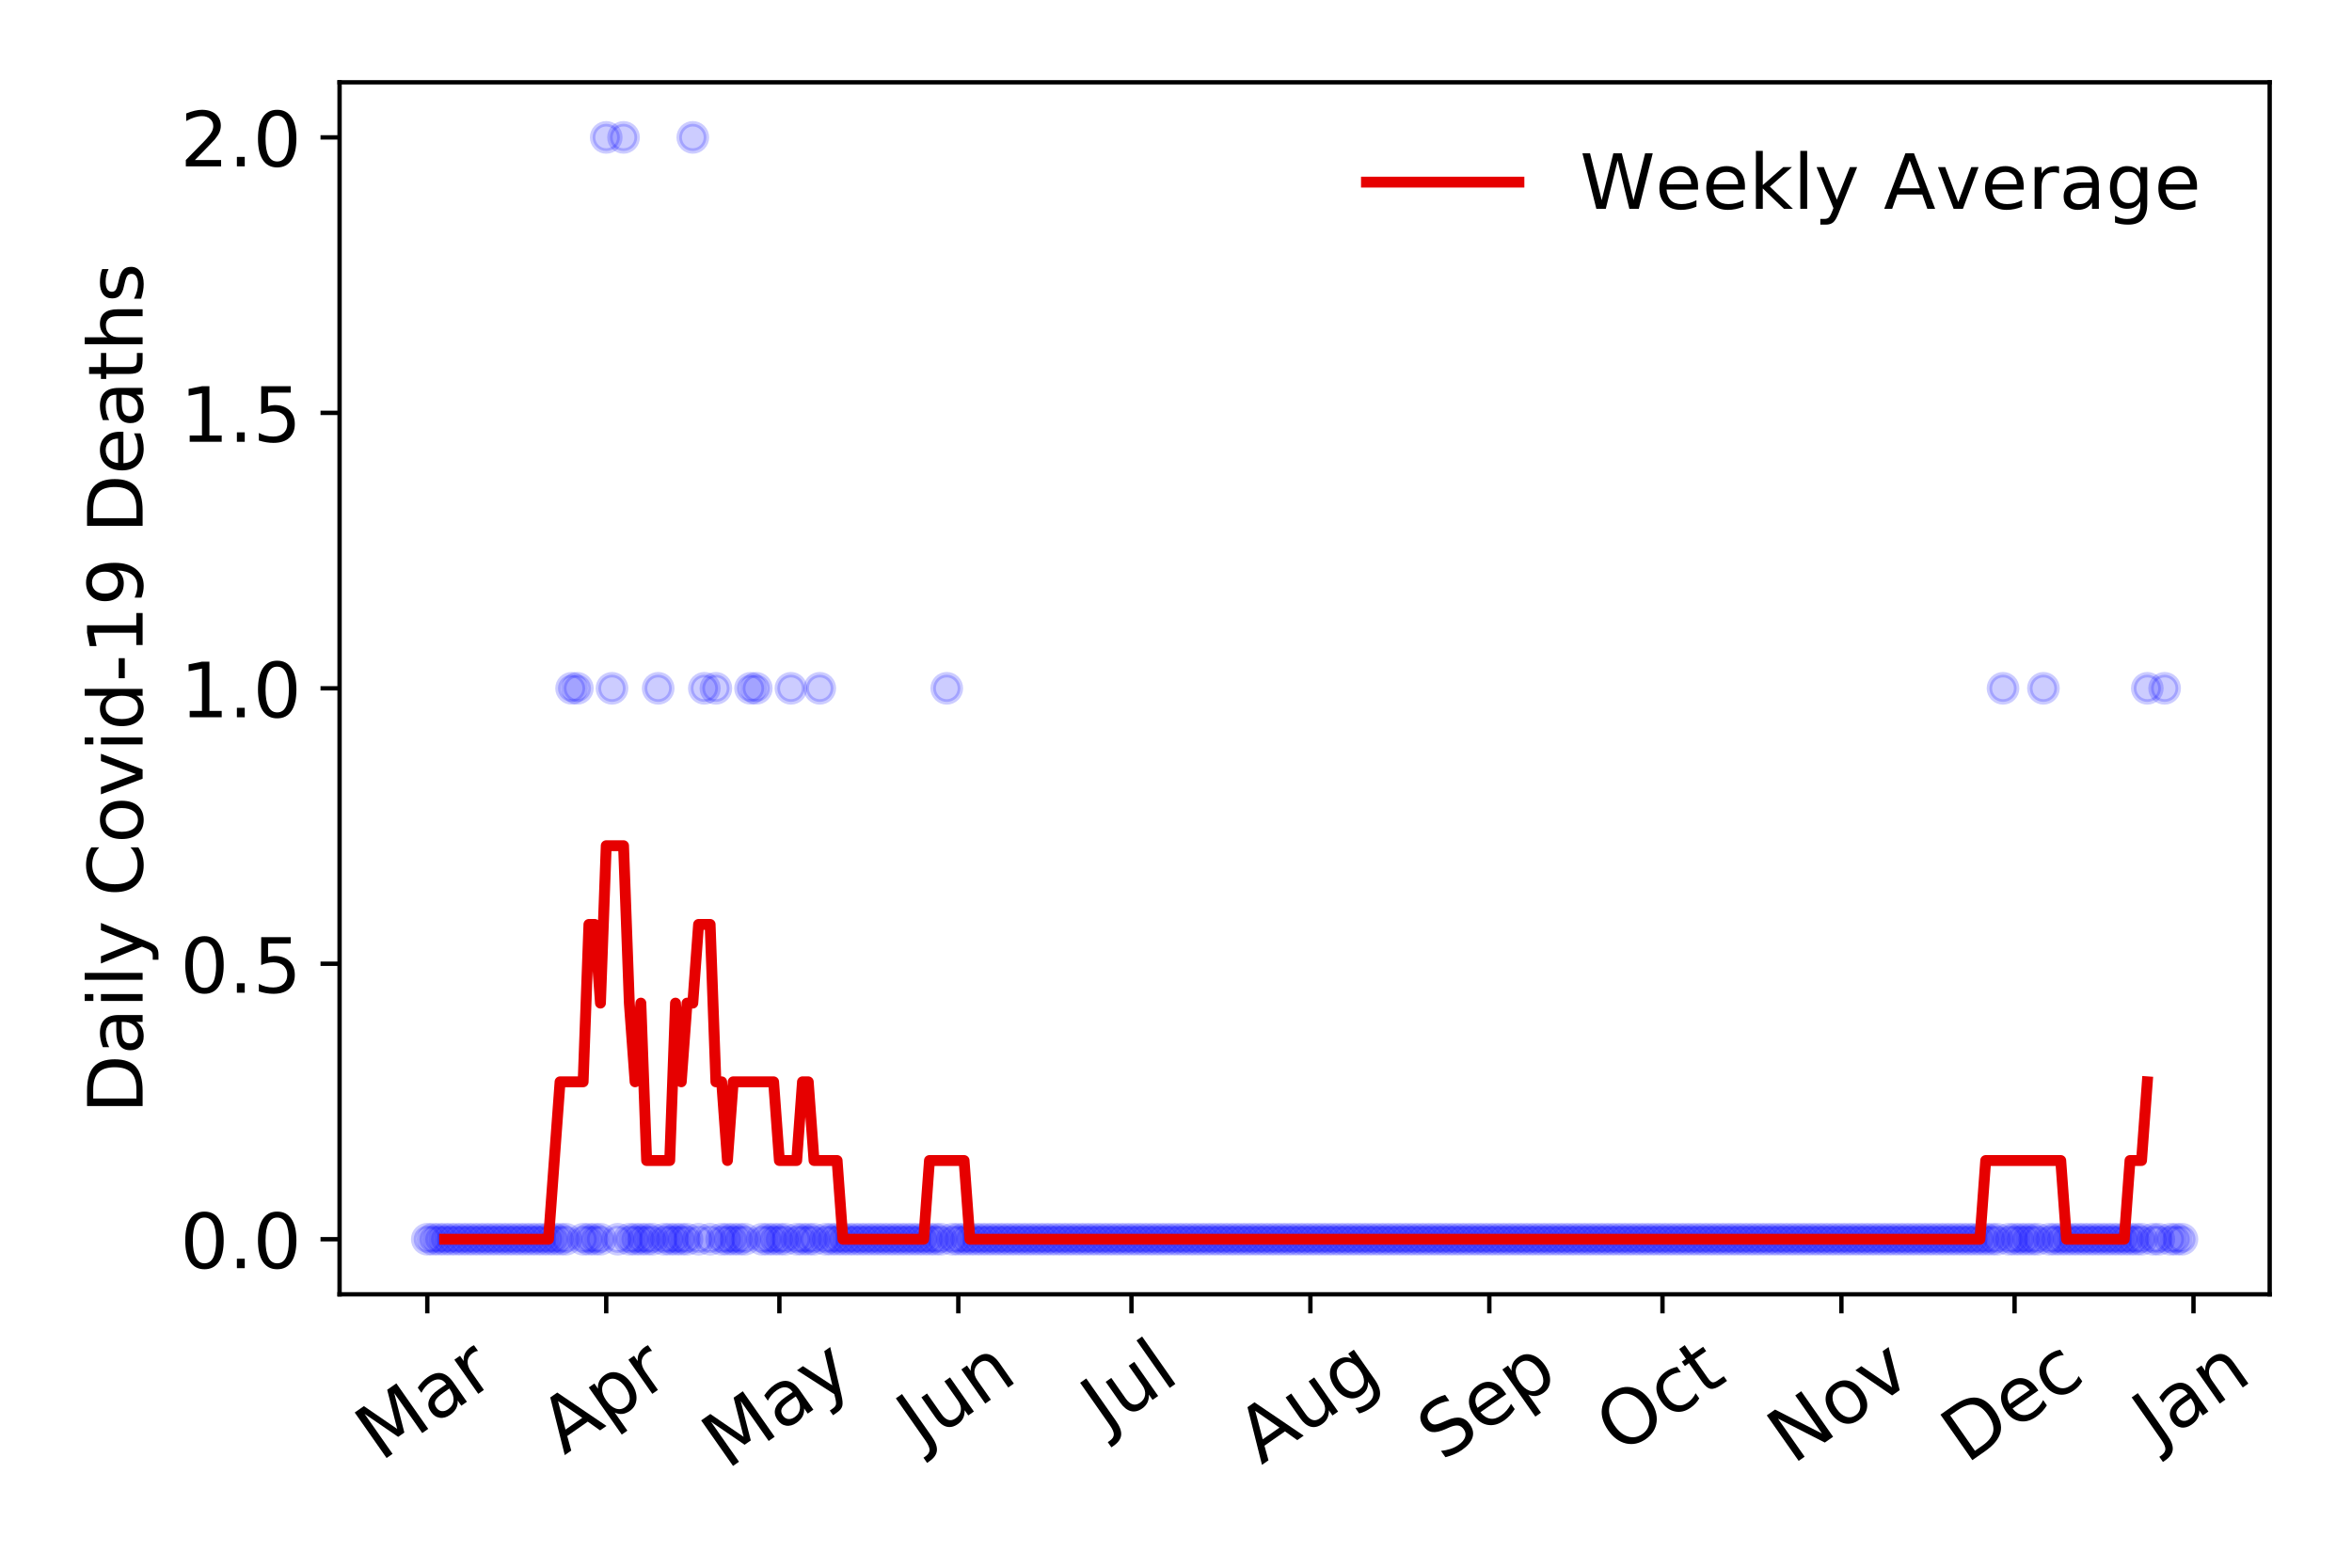 <?xml version="1.0" encoding="utf-8" standalone="no"?>
<!DOCTYPE svg PUBLIC "-//W3C//DTD SVG 1.1//EN"
  "http://www.w3.org/Graphics/SVG/1.1/DTD/svg11.dtd">
<!-- Created with matplotlib (https://matplotlib.org/) -->
<svg height="288pt" version="1.1" viewBox="0 0 432 288" width="432pt" xmlns="http://www.w3.org/2000/svg" xmlns:xlink="http://www.w3.org/1999/xlink">
 <defs>
  <style type="text/css">
*{stroke-linecap:butt;stroke-linejoin:round;}
  </style>
 </defs>
 <g id="figure_1">
  <g id="patch_1">
   <path d="M 0 288 
L 432 288 
L 432 0 
L 0 0 
z
" style="fill:#ffffff;"/>
  </g>
  <g id="axes_1">
   <g id="patch_2">
    <path d="M 62.37 237.778 
L 416.88 237.778 
L 416.88 15.12 
L 62.37 15.12 
z
" style="fill:#ffffff;"/>
   </g>
   <g id="matplotlib.axis_1">
    <g id="xtick_1">
     <g id="line2d_1">
      <defs>
       <path d="M 0 0 
L 0 3.5 
" id="mf1be697d06" style="stroke:#000000;stroke-width:0.8;"/>
      </defs>
      <g>
       <use style="stroke:#000000;stroke-width:0.8;" x="78.484" xlink:href="#mf1be697d06" y="237.778"/>
      </g>
     </g>
     <g id="text_1">
      <!-- Mar -->
      <defs>
       <path d="M 9.812 72.906 
L 24.516 72.906 
L 43.109 23.297 
L 61.812 72.906 
L 76.516 72.906 
L 76.516 0 
L 66.891 0 
L 66.891 64.016 
L 48.094 14.016 
L 38.188 14.016 
L 19.391 64.016 
L 19.391 0 
L 9.812 0 
z
" id="DejaVuSans-77"/>
       <path d="M 34.281 27.484 
Q 23.391 27.484 19.188 25 
Q 14.984 22.516 14.984 16.5 
Q 14.984 11.719 18.141 8.906 
Q 21.297 6.109 26.703 6.109 
Q 34.188 6.109 38.703 11.406 
Q 43.219 16.703 43.219 25.484 
L 43.219 27.484 
z
M 52.203 31.203 
L 52.203 0 
L 43.219 0 
L 43.219 8.297 
Q 40.141 3.328 35.547 0.953 
Q 30.953 -1.422 24.312 -1.422 
Q 15.922 -1.422 10.953 3.297 
Q 6 8.016 6 15.922 
Q 6 25.141 12.172 29.828 
Q 18.359 34.516 30.609 34.516 
L 43.219 34.516 
L 43.219 35.406 
Q 43.219 41.609 39.141 45 
Q 35.062 48.391 27.688 48.391 
Q 23 48.391 18.547 47.266 
Q 14.109 46.141 10.016 43.891 
L 10.016 52.203 
Q 14.938 54.109 19.578 55.047 
Q 24.219 56 28.609 56 
Q 40.484 56 46.344 49.844 
Q 52.203 43.703 52.203 31.203 
z
" id="DejaVuSans-97"/>
       <path d="M 41.109 46.297 
Q 39.594 47.172 37.812 47.578 
Q 36.031 48 33.891 48 
Q 26.266 48 22.188 43.047 
Q 18.109 38.094 18.109 28.812 
L 18.109 0 
L 9.078 0 
L 9.078 54.688 
L 18.109 54.688 
L 18.109 46.188 
Q 20.953 51.172 25.484 53.578 
Q 30.031 56 36.531 56 
Q 37.453 56 38.578 55.875 
Q 39.703 55.766 41.062 55.516 
z
" id="DejaVuSans-114"/>
      </defs>
      <g transform="translate(69.881 268.643)rotate(-35)scale(0.14 -0.14)">
       <use xlink:href="#DejaVuSans-77"/>
       <use x="86.279" xlink:href="#DejaVuSans-97"/>
       <use x="147.559" xlink:href="#DejaVuSans-114"/>
      </g>
     </g>
    </g>
    <g id="xtick_2">
     <g id="line2d_2">
      <g>
       <use style="stroke:#000000;stroke-width:0.8;" x="111.348" xlink:href="#mf1be697d06" y="237.778"/>
      </g>
     </g>
     <g id="text_2">
      <!-- Apr -->
      <defs>
       <path d="M 34.188 63.188 
L 20.797 26.906 
L 47.609 26.906 
z
M 28.609 72.906 
L 39.797 72.906 
L 67.578 0 
L 57.328 0 
L 50.688 18.703 
L 17.828 18.703 
L 11.188 0 
L 0.781 0 
z
" id="DejaVuSans-65"/>
       <path d="M 18.109 8.203 
L 18.109 -20.797 
L 9.078 -20.797 
L 9.078 54.688 
L 18.109 54.688 
L 18.109 46.391 
Q 20.953 51.266 25.266 53.625 
Q 29.594 56 35.594 56 
Q 45.562 56 51.781 48.094 
Q 58.016 40.188 58.016 27.297 
Q 58.016 14.406 51.781 6.484 
Q 45.562 -1.422 35.594 -1.422 
Q 29.594 -1.422 25.266 0.953 
Q 20.953 3.328 18.109 8.203 
z
M 48.688 27.297 
Q 48.688 37.203 44.609 42.844 
Q 40.531 48.484 33.406 48.484 
Q 26.266 48.484 22.188 42.844 
Q 18.109 37.203 18.109 27.297 
Q 18.109 17.391 22.188 11.75 
Q 26.266 6.109 33.406 6.109 
Q 40.531 6.109 44.609 11.75 
Q 48.688 17.391 48.688 27.297 
z
" id="DejaVuSans-112"/>
      </defs>
      <g transform="translate(103.644 267.384)rotate(-35)scale(0.14 -0.14)">
       <use xlink:href="#DejaVuSans-65"/>
       <use x="68.408" xlink:href="#DejaVuSans-112"/>
       <use x="131.885" xlink:href="#DejaVuSans-114"/>
      </g>
     </g>
    </g>
    <g id="xtick_3">
     <g id="line2d_3">
      <g>
       <use style="stroke:#000000;stroke-width:0.8;" x="143.152" xlink:href="#mf1be697d06" y="237.778"/>
      </g>
     </g>
     <g id="text_3">
      <!-- May -->
      <defs>
       <path d="M 32.172 -5.078 
Q 28.375 -14.844 24.75 -17.812 
Q 21.141 -20.797 15.094 -20.797 
L 7.906 -20.797 
L 7.906 -13.281 
L 13.188 -13.281 
Q 16.891 -13.281 18.938 -11.516 
Q 21 -9.766 23.484 -3.219 
L 25.094 0.875 
L 2.984 54.688 
L 12.5 54.688 
L 29.594 11.922 
L 46.688 54.688 
L 56.203 54.688 
z
" id="DejaVuSans-121"/>
      </defs>
      <g transform="translate(133.513 270.094)rotate(-35)scale(0.14 -0.14)">
       <use xlink:href="#DejaVuSans-77"/>
       <use x="86.279" xlink:href="#DejaVuSans-97"/>
       <use x="147.559" xlink:href="#DejaVuSans-121"/>
      </g>
     </g>
    </g>
    <g id="xtick_4">
     <g id="line2d_4">
      <g>
       <use style="stroke:#000000;stroke-width:0.8;" x="176.017" xlink:href="#mf1be697d06" y="237.778"/>
      </g>
     </g>
     <g id="text_4">
      <!-- Jun -->
      <defs>
       <path d="M 9.812 72.906 
L 19.672 72.906 
L 19.672 5.078 
Q 19.672 -8.109 14.672 -14.062 
Q 9.672 -20.016 -1.422 -20.016 
L -5.172 -20.016 
L -5.172 -11.719 
L -2.094 -11.719 
Q 4.438 -11.719 7.125 -8.047 
Q 9.812 -4.391 9.812 5.078 
z
" id="DejaVuSans-74"/>
       <path d="M 8.5 21.578 
L 8.5 54.688 
L 17.484 54.688 
L 17.484 21.922 
Q 17.484 14.156 20.5 10.266 
Q 23.531 6.391 29.594 6.391 
Q 36.859 6.391 41.078 11.031 
Q 45.312 15.672 45.312 23.688 
L 45.312 54.688 
L 54.297 54.688 
L 54.297 0 
L 45.312 0 
L 45.312 8.406 
Q 42.047 3.422 37.719 1 
Q 33.406 -1.422 27.688 -1.422 
Q 18.266 -1.422 13.375 4.438 
Q 8.5 10.297 8.5 21.578 
z
M 31.109 56 
z
" id="DejaVuSans-117"/>
       <path d="M 54.891 33.016 
L 54.891 0 
L 45.906 0 
L 45.906 32.719 
Q 45.906 40.484 42.875 44.328 
Q 39.844 48.188 33.797 48.188 
Q 26.516 48.188 22.312 43.547 
Q 18.109 38.922 18.109 30.906 
L 18.109 0 
L 9.078 0 
L 9.078 54.688 
L 18.109 54.688 
L 18.109 46.188 
Q 21.344 51.125 25.703 53.562 
Q 30.078 56 35.797 56 
Q 45.219 56 50.047 50.172 
Q 54.891 44.344 54.891 33.016 
z
" id="DejaVuSans-110"/>
      </defs>
      <g transform="translate(169.273 266.039)rotate(-35)scale(0.14 -0.14)">
       <use xlink:href="#DejaVuSans-74"/>
       <use x="29.492" xlink:href="#DejaVuSans-117"/>
       <use x="92.871" xlink:href="#DejaVuSans-110"/>
      </g>
     </g>
    </g>
    <g id="xtick_5">
     <g id="line2d_5">
      <g>
       <use style="stroke:#000000;stroke-width:0.8;" x="207.821" xlink:href="#mf1be697d06" y="237.778"/>
      </g>
     </g>
     <g id="text_5">
      <!-- Jul -->
      <defs>
       <path d="M 9.422 75.984 
L 18.406 75.984 
L 18.406 0 
L 9.422 0 
z
" id="DejaVuSans-108"/>
      </defs>
      <g transform="translate(203.118 263.181)rotate(-35)scale(0.14 -0.14)">
       <use xlink:href="#DejaVuSans-74"/>
       <use x="29.492" xlink:href="#DejaVuSans-117"/>
       <use x="92.871" xlink:href="#DejaVuSans-108"/>
      </g>
     </g>
    </g>
    <g id="xtick_6">
     <g id="line2d_6">
      <g>
       <use style="stroke:#000000;stroke-width:0.8;" x="240.685" xlink:href="#mf1be697d06" y="237.778"/>
      </g>
     </g>
     <g id="text_6">
      <!-- Aug -->
      <defs>
       <path d="M 45.406 27.984 
Q 45.406 37.75 41.375 43.109 
Q 37.359 48.484 30.078 48.484 
Q 22.859 48.484 18.828 43.109 
Q 14.797 37.75 14.797 27.984 
Q 14.797 18.266 18.828 12.891 
Q 22.859 7.516 30.078 7.516 
Q 37.359 7.516 41.375 12.891 
Q 45.406 18.266 45.406 27.984 
z
M 54.391 6.781 
Q 54.391 -7.172 48.188 -13.984 
Q 42 -20.797 29.203 -20.797 
Q 24.469 -20.797 20.266 -20.094 
Q 16.062 -19.391 12.109 -17.922 
L 12.109 -9.188 
Q 16.062 -11.328 19.922 -12.344 
Q 23.781 -13.375 27.781 -13.375 
Q 36.625 -13.375 41.016 -8.766 
Q 45.406 -4.156 45.406 5.172 
L 45.406 9.625 
Q 42.625 4.781 38.281 2.391 
Q 33.938 0 27.875 0 
Q 17.828 0 11.672 7.656 
Q 5.516 15.328 5.516 27.984 
Q 5.516 40.672 11.672 48.328 
Q 17.828 56 27.875 56 
Q 33.938 56 38.281 53.609 
Q 42.625 51.219 45.406 46.391 
L 45.406 54.688 
L 54.391 54.688 
z
" id="DejaVuSans-103"/>
      </defs>
      <g transform="translate(231.704 269.172)rotate(-35)scale(0.14 -0.14)">
       <use xlink:href="#DejaVuSans-65"/>
       <use x="68.408" xlink:href="#DejaVuSans-117"/>
       <use x="131.787" xlink:href="#DejaVuSans-103"/>
      </g>
     </g>
    </g>
    <g id="xtick_7">
     <g id="line2d_7">
      <g>
       <use style="stroke:#000000;stroke-width:0.8;" x="273.549" xlink:href="#mf1be697d06" y="237.778"/>
      </g>
     </g>
     <g id="text_7">
      <!-- Sep -->
      <defs>
       <path d="M 53.516 70.516 
L 53.516 60.891 
Q 47.906 63.578 42.922 64.891 
Q 37.938 66.219 33.297 66.219 
Q 25.25 66.219 20.875 63.094 
Q 16.5 59.969 16.5 54.203 
Q 16.5 49.359 19.406 46.891 
Q 22.312 44.438 30.422 42.922 
L 36.375 41.703 
Q 47.406 39.594 52.656 34.297 
Q 57.906 29 57.906 20.125 
Q 57.906 9.516 50.797 4.047 
Q 43.703 -1.422 29.984 -1.422 
Q 24.812 -1.422 18.969 -0.25 
Q 13.141 0.922 6.891 3.219 
L 6.891 13.375 
Q 12.891 10.016 18.656 8.297 
Q 24.422 6.594 29.984 6.594 
Q 38.422 6.594 43.016 9.906 
Q 47.609 13.234 47.609 19.391 
Q 47.609 24.75 44.312 27.781 
Q 41.016 30.812 33.5 32.328 
L 27.484 33.5 
Q 16.453 35.688 11.516 40.375 
Q 6.594 45.062 6.594 53.422 
Q 6.594 63.094 13.406 68.656 
Q 20.219 74.219 32.172 74.219 
Q 37.312 74.219 42.625 73.281 
Q 47.953 72.359 53.516 70.516 
z
" id="DejaVuSans-83"/>
       <path d="M 56.203 29.594 
L 56.203 25.203 
L 14.891 25.203 
Q 15.484 15.922 20.484 11.062 
Q 25.484 6.203 34.422 6.203 
Q 39.594 6.203 44.453 7.469 
Q 49.312 8.734 54.109 11.281 
L 54.109 2.781 
Q 49.266 0.734 44.188 -0.344 
Q 39.109 -1.422 33.891 -1.422 
Q 20.797 -1.422 13.156 6.188 
Q 5.516 13.812 5.516 26.812 
Q 5.516 40.234 12.766 48.109 
Q 20.016 56 32.328 56 
Q 43.359 56 49.781 48.891 
Q 56.203 41.797 56.203 29.594 
z
M 47.219 32.234 
Q 47.125 39.594 43.094 43.984 
Q 39.062 48.391 32.422 48.391 
Q 24.906 48.391 20.391 44.141 
Q 15.875 39.891 15.188 32.172 
z
" id="DejaVuSans-101"/>
      </defs>
      <g transform="translate(264.956 268.629)rotate(-35)scale(0.14 -0.14)">
       <use xlink:href="#DejaVuSans-83"/>
       <use x="63.477" xlink:href="#DejaVuSans-101"/>
       <use x="125" xlink:href="#DejaVuSans-112"/>
      </g>
     </g>
    </g>
    <g id="xtick_8">
     <g id="line2d_8">
      <g>
       <use style="stroke:#000000;stroke-width:0.8;" x="305.354" xlink:href="#mf1be697d06" y="237.778"/>
      </g>
     </g>
     <g id="text_8">
      <!-- Oct -->
      <defs>
       <path d="M 39.406 66.219 
Q 28.656 66.219 22.328 58.203 
Q 16.016 50.203 16.016 36.375 
Q 16.016 22.609 22.328 14.594 
Q 28.656 6.594 39.406 6.594 
Q 50.141 6.594 56.422 14.594 
Q 62.703 22.609 62.703 36.375 
Q 62.703 50.203 56.422 58.203 
Q 50.141 66.219 39.406 66.219 
z
M 39.406 74.219 
Q 54.734 74.219 63.906 63.938 
Q 73.094 53.656 73.094 36.375 
Q 73.094 19.141 63.906 8.859 
Q 54.734 -1.422 39.406 -1.422 
Q 24.031 -1.422 14.812 8.828 
Q 5.609 19.094 5.609 36.375 
Q 5.609 53.656 14.812 63.938 
Q 24.031 74.219 39.406 74.219 
z
" id="DejaVuSans-79"/>
       <path d="M 48.781 52.594 
L 48.781 44.188 
Q 44.969 46.297 41.141 47.344 
Q 37.312 48.391 33.406 48.391 
Q 24.656 48.391 19.812 42.844 
Q 14.984 37.312 14.984 27.297 
Q 14.984 17.281 19.812 11.734 
Q 24.656 6.203 33.406 6.203 
Q 37.312 6.203 41.141 7.25 
Q 44.969 8.297 48.781 10.406 
L 48.781 2.094 
Q 45.016 0.344 40.984 -0.531 
Q 36.969 -1.422 32.422 -1.422 
Q 20.062 -1.422 12.781 6.344 
Q 5.516 14.109 5.516 27.297 
Q 5.516 40.672 12.859 48.328 
Q 20.219 56 33.016 56 
Q 37.156 56 41.109 55.141 
Q 45.062 54.297 48.781 52.594 
z
" id="DejaVuSans-99"/>
       <path d="M 18.312 70.219 
L 18.312 54.688 
L 36.812 54.688 
L 36.812 47.703 
L 18.312 47.703 
L 18.312 18.016 
Q 18.312 11.328 20.141 9.422 
Q 21.969 7.516 27.594 7.516 
L 36.812 7.516 
L 36.812 0 
L 27.594 0 
Q 17.188 0 13.234 3.875 
Q 9.281 7.766 9.281 18.016 
L 9.281 47.703 
L 2.688 47.703 
L 2.688 54.688 
L 9.281 54.688 
L 9.281 70.219 
z
" id="DejaVuSans-116"/>
      </defs>
      <g transform="translate(297.655 267.377)rotate(-35)scale(0.14 -0.14)">
       <use xlink:href="#DejaVuSans-79"/>
       <use x="78.711" xlink:href="#DejaVuSans-99"/>
       <use x="133.691" xlink:href="#DejaVuSans-116"/>
      </g>
     </g>
    </g>
    <g id="xtick_9">
     <g id="line2d_9">
      <g>
       <use style="stroke:#000000;stroke-width:0.8;" x="338.218" xlink:href="#mf1be697d06" y="237.778"/>
      </g>
     </g>
     <g id="text_9">
      <!-- Nov -->
      <defs>
       <path d="M 9.812 72.906 
L 23.094 72.906 
L 55.422 11.922 
L 55.422 72.906 
L 64.984 72.906 
L 64.984 0 
L 51.703 0 
L 19.391 60.984 
L 19.391 0 
L 9.812 0 
z
" id="DejaVuSans-78"/>
       <path d="M 30.609 48.391 
Q 23.391 48.391 19.188 42.75 
Q 14.984 37.109 14.984 27.297 
Q 14.984 17.484 19.156 11.844 
Q 23.344 6.203 30.609 6.203 
Q 37.797 6.203 41.984 11.859 
Q 46.188 17.531 46.188 27.297 
Q 46.188 37.016 41.984 42.703 
Q 37.797 48.391 30.609 48.391 
z
M 30.609 56 
Q 42.328 56 49.016 48.375 
Q 55.719 40.766 55.719 27.297 
Q 55.719 13.875 49.016 6.219 
Q 42.328 -1.422 30.609 -1.422 
Q 18.844 -1.422 12.172 6.219 
Q 5.516 13.875 5.516 27.297 
Q 5.516 40.766 12.172 48.375 
Q 18.844 56 30.609 56 
z
" id="DejaVuSans-111"/>
       <path d="M 2.984 54.688 
L 12.5 54.688 
L 29.594 8.797 
L 46.688 54.688 
L 56.203 54.688 
L 35.688 0 
L 23.484 0 
z
" id="DejaVuSans-118"/>
      </defs>
      <g transform="translate(329.241 269.166)rotate(-35)scale(0.14 -0.14)">
       <use xlink:href="#DejaVuSans-78"/>
       <use x="74.805" xlink:href="#DejaVuSans-111"/>
       <use x="135.986" xlink:href="#DejaVuSans-118"/>
      </g>
     </g>
    </g>
    <g id="xtick_10">
     <g id="line2d_10">
      <g>
       <use style="stroke:#000000;stroke-width:0.8;" x="370.022" xlink:href="#mf1be697d06" y="237.778"/>
      </g>
     </g>
     <g id="text_10">
      <!-- Dec -->
      <defs>
       <path d="M 19.672 64.797 
L 19.672 8.109 
L 31.594 8.109 
Q 46.688 8.109 53.688 14.938 
Q 60.688 21.781 60.688 36.531 
Q 60.688 51.172 53.688 57.984 
Q 46.688 64.797 31.594 64.797 
z
M 9.812 72.906 
L 30.078 72.906 
Q 51.266 72.906 61.172 64.094 
Q 71.094 55.281 71.094 36.531 
Q 71.094 17.672 61.125 8.828 
Q 51.172 0 30.078 0 
L 9.812 0 
z
" id="DejaVuSans-68"/>
      </defs>
      <g transform="translate(361.141 269.032)rotate(-35)scale(0.14 -0.14)">
       <use xlink:href="#DejaVuSans-68"/>
       <use x="77.002" xlink:href="#DejaVuSans-101"/>
       <use x="138.525" xlink:href="#DejaVuSans-99"/>
      </g>
     </g>
    </g>
    <g id="xtick_11">
     <g id="line2d_11">
      <g>
       <use style="stroke:#000000;stroke-width:0.8;" x="402.886" xlink:href="#mf1be697d06" y="237.778"/>
      </g>
     </g>
     <g id="text_11">
      <!-- Jan -->
      <g transform="translate(396.263 265.871)rotate(-35)scale(0.14 -0.14)">
       <use xlink:href="#DejaVuSans-74"/>
       <use x="29.492" xlink:href="#DejaVuSans-97"/>
       <use x="90.771" xlink:href="#DejaVuSans-110"/>
      </g>
     </g>
    </g>
   </g>
   <g id="matplotlib.axis_2">
    <g id="ytick_1">
     <g id="line2d_12">
      <defs>
       <path d="M 0 0 
L -3.5 0 
" id="m58a1432385" style="stroke:#000000;stroke-width:0.8;"/>
      </defs>
      <g>
       <use style="stroke:#000000;stroke-width:0.8;" x="62.37" xlink:href="#m58a1432385" y="227.657"/>
      </g>
     </g>
     <g id="text_12">
      <!-- 0.0 -->
      <defs>
       <path d="M 31.781 66.406 
Q 24.172 66.406 20.328 58.906 
Q 16.5 51.422 16.5 36.375 
Q 16.5 21.391 20.328 13.891 
Q 24.172 6.391 31.781 6.391 
Q 39.453 6.391 43.281 13.891 
Q 47.125 21.391 47.125 36.375 
Q 47.125 51.422 43.281 58.906 
Q 39.453 66.406 31.781 66.406 
z
M 31.781 74.219 
Q 44.047 74.219 50.516 64.516 
Q 56.984 54.828 56.984 36.375 
Q 56.984 17.969 50.516 8.266 
Q 44.047 -1.422 31.781 -1.422 
Q 19.531 -1.422 13.062 8.266 
Q 6.594 17.969 6.594 36.375 
Q 6.594 54.828 13.062 64.516 
Q 19.531 74.219 31.781 74.219 
z
" id="DejaVuSans-48"/>
       <path d="M 10.688 12.406 
L 21 12.406 
L 21 0 
L 10.688 0 
z
" id="DejaVuSans-46"/>
      </defs>
      <g transform="translate(33.106 232.976)scale(0.14 -0.14)">
       <use xlink:href="#DejaVuSans-48"/>
       <use x="63.623" xlink:href="#DejaVuSans-46"/>
       <use x="95.41" xlink:href="#DejaVuSans-48"/>
      </g>
     </g>
    </g>
    <g id="ytick_2">
     <g id="line2d_13">
      <g>
       <use style="stroke:#000000;stroke-width:0.8;" x="62.37" xlink:href="#m58a1432385" y="177.053"/>
      </g>
     </g>
     <g id="text_13">
      <!-- 0.5 -->
      <defs>
       <path d="M 10.797 72.906 
L 49.516 72.906 
L 49.516 64.594 
L 19.828 64.594 
L 19.828 46.734 
Q 21.969 47.469 24.109 47.828 
Q 26.266 48.188 28.422 48.188 
Q 40.625 48.188 47.75 41.5 
Q 54.891 34.812 54.891 23.391 
Q 54.891 11.625 47.562 5.094 
Q 40.234 -1.422 26.906 -1.422 
Q 22.312 -1.422 17.547 -0.641 
Q 12.797 0.141 7.719 1.703 
L 7.719 11.625 
Q 12.109 9.234 16.797 8.062 
Q 21.484 6.891 26.703 6.891 
Q 35.156 6.891 40.078 11.328 
Q 45.016 15.766 45.016 23.391 
Q 45.016 31 40.078 35.438 
Q 35.156 39.891 26.703 39.891 
Q 22.75 39.891 18.812 39.016 
Q 14.891 38.141 10.797 36.281 
z
" id="DejaVuSans-53"/>
      </defs>
      <g transform="translate(33.106 182.372)scale(0.14 -0.14)">
       <use xlink:href="#DejaVuSans-48"/>
       <use x="63.623" xlink:href="#DejaVuSans-46"/>
       <use x="95.41" xlink:href="#DejaVuSans-53"/>
      </g>
     </g>
    </g>
    <g id="ytick_3">
     <g id="line2d_14">
      <g>
       <use style="stroke:#000000;stroke-width:0.8;" x="62.37" xlink:href="#m58a1432385" y="126.449"/>
      </g>
     </g>
     <g id="text_14">
      <!-- 1.0 -->
      <defs>
       <path d="M 12.406 8.297 
L 28.516 8.297 
L 28.516 63.922 
L 10.984 60.406 
L 10.984 69.391 
L 28.422 72.906 
L 38.281 72.906 
L 38.281 8.297 
L 54.391 8.297 
L 54.391 0 
L 12.406 0 
z
" id="DejaVuSans-49"/>
      </defs>
      <g transform="translate(33.106 131.768)scale(0.14 -0.14)">
       <use xlink:href="#DejaVuSans-49"/>
       <use x="63.623" xlink:href="#DejaVuSans-46"/>
       <use x="95.41" xlink:href="#DejaVuSans-48"/>
      </g>
     </g>
    </g>
    <g id="ytick_4">
     <g id="line2d_15">
      <g>
       <use style="stroke:#000000;stroke-width:0.8;" x="62.37" xlink:href="#m58a1432385" y="75.845"/>
      </g>
     </g>
     <g id="text_15">
      <!-- 1.5 -->
      <g transform="translate(33.106 81.164)scale(0.14 -0.14)">
       <use xlink:href="#DejaVuSans-49"/>
       <use x="63.623" xlink:href="#DejaVuSans-46"/>
       <use x="95.41" xlink:href="#DejaVuSans-53"/>
      </g>
     </g>
    </g>
    <g id="ytick_5">
     <g id="line2d_16">
      <g>
       <use style="stroke:#000000;stroke-width:0.8;" x="62.37" xlink:href="#m58a1432385" y="25.241"/>
      </g>
     </g>
     <g id="text_16">
      <!-- 2.0 -->
      <defs>
       <path d="M 19.188 8.297 
L 53.609 8.297 
L 53.609 0 
L 7.328 0 
L 7.328 8.297 
Q 12.938 14.109 22.625 23.891 
Q 32.328 33.688 34.812 36.531 
Q 39.547 41.844 41.422 45.531 
Q 43.312 49.219 43.312 52.781 
Q 43.312 58.594 39.234 62.25 
Q 35.156 65.922 28.609 65.922 
Q 23.969 65.922 18.812 64.312 
Q 13.672 62.703 7.812 59.422 
L 7.812 69.391 
Q 13.766 71.781 18.938 73 
Q 24.125 74.219 28.422 74.219 
Q 39.75 74.219 46.484 68.547 
Q 53.219 62.891 53.219 53.422 
Q 53.219 48.922 51.531 44.891 
Q 49.859 40.875 45.406 35.406 
Q 44.188 33.984 37.641 27.219 
Q 31.109 20.453 19.188 8.297 
z
" id="DejaVuSans-50"/>
      </defs>
      <g transform="translate(33.106 30.56)scale(0.14 -0.14)">
       <use xlink:href="#DejaVuSans-50"/>
       <use x="63.623" xlink:href="#DejaVuSans-46"/>
       <use x="95.41" xlink:href="#DejaVuSans-48"/>
      </g>
     </g>
    </g>
    <g id="text_17">
     <!-- Daily Covid-19 Deaths -->
     <defs>
      <path d="M 9.422 54.688 
L 18.406 54.688 
L 18.406 0 
L 9.422 0 
z
M 9.422 75.984 
L 18.406 75.984 
L 18.406 64.594 
L 9.422 64.594 
z
" id="DejaVuSans-105"/>
      <path id="DejaVuSans-32"/>
      <path d="M 64.406 67.281 
L 64.406 56.891 
Q 59.422 61.531 53.781 63.812 
Q 48.141 66.109 41.797 66.109 
Q 29.297 66.109 22.656 58.469 
Q 16.016 50.828 16.016 36.375 
Q 16.016 21.969 22.656 14.328 
Q 29.297 6.688 41.797 6.688 
Q 48.141 6.688 53.781 8.984 
Q 59.422 11.281 64.406 15.922 
L 64.406 5.609 
Q 59.234 2.094 53.438 0.328 
Q 47.656 -1.422 41.219 -1.422 
Q 24.656 -1.422 15.125 8.703 
Q 5.609 18.844 5.609 36.375 
Q 5.609 53.953 15.125 64.078 
Q 24.656 74.219 41.219 74.219 
Q 47.75 74.219 53.531 72.484 
Q 59.328 70.75 64.406 67.281 
z
" id="DejaVuSans-67"/>
      <path d="M 45.406 46.391 
L 45.406 75.984 
L 54.391 75.984 
L 54.391 0 
L 45.406 0 
L 45.406 8.203 
Q 42.578 3.328 38.25 0.953 
Q 33.938 -1.422 27.875 -1.422 
Q 17.969 -1.422 11.734 6.484 
Q 5.516 14.406 5.516 27.297 
Q 5.516 40.188 11.734 48.094 
Q 17.969 56 27.875 56 
Q 33.938 56 38.25 53.625 
Q 42.578 51.266 45.406 46.391 
z
M 14.797 27.297 
Q 14.797 17.391 18.875 11.75 
Q 22.953 6.109 30.078 6.109 
Q 37.203 6.109 41.297 11.75 
Q 45.406 17.391 45.406 27.297 
Q 45.406 37.203 41.297 42.844 
Q 37.203 48.484 30.078 48.484 
Q 22.953 48.484 18.875 42.844 
Q 14.797 37.203 14.797 27.297 
z
" id="DejaVuSans-100"/>
      <path d="M 4.891 31.391 
L 31.203 31.391 
L 31.203 23.391 
L 4.891 23.391 
z
" id="DejaVuSans-45"/>
      <path d="M 10.984 1.516 
L 10.984 10.5 
Q 14.703 8.734 18.5 7.812 
Q 22.312 6.891 25.984 6.891 
Q 35.75 6.891 40.891 13.453 
Q 46.047 20.016 46.781 33.406 
Q 43.953 29.203 39.594 26.953 
Q 35.25 24.703 29.984 24.703 
Q 19.047 24.703 12.672 31.312 
Q 6.297 37.938 6.297 49.422 
Q 6.297 60.641 12.938 67.422 
Q 19.578 74.219 30.609 74.219 
Q 43.266 74.219 49.922 64.516 
Q 56.594 54.828 56.594 36.375 
Q 56.594 19.141 48.406 8.859 
Q 40.234 -1.422 26.422 -1.422 
Q 22.703 -1.422 18.891 -0.688 
Q 15.094 0.047 10.984 1.516 
z
M 30.609 32.422 
Q 37.25 32.422 41.125 36.953 
Q 45.016 41.5 45.016 49.422 
Q 45.016 57.281 41.125 61.844 
Q 37.25 66.406 30.609 66.406 
Q 23.969 66.406 20.094 61.844 
Q 16.219 57.281 16.219 49.422 
Q 16.219 41.5 20.094 36.953 
Q 23.969 32.422 30.609 32.422 
z
" id="DejaVuSans-57"/>
      <path d="M 54.891 33.016 
L 54.891 0 
L 45.906 0 
L 45.906 32.719 
Q 45.906 40.484 42.875 44.328 
Q 39.844 48.188 33.797 48.188 
Q 26.516 48.188 22.312 43.547 
Q 18.109 38.922 18.109 30.906 
L 18.109 0 
L 9.078 0 
L 9.078 75.984 
L 18.109 75.984 
L 18.109 46.188 
Q 21.344 51.125 25.703 53.562 
Q 30.078 56 35.797 56 
Q 45.219 56 50.047 50.172 
Q 54.891 44.344 54.891 33.016 
z
" id="DejaVuSans-104"/>
      <path d="M 44.281 53.078 
L 44.281 44.578 
Q 40.484 46.531 36.375 47.5 
Q 32.281 48.484 27.875 48.484 
Q 21.188 48.484 17.844 46.438 
Q 14.5 44.391 14.5 40.281 
Q 14.5 37.156 16.891 35.375 
Q 19.281 33.594 26.516 31.984 
L 29.594 31.297 
Q 39.156 29.25 43.188 25.516 
Q 47.219 21.781 47.219 15.094 
Q 47.219 7.469 41.188 3.016 
Q 35.156 -1.422 24.609 -1.422 
Q 20.219 -1.422 15.453 -0.562 
Q 10.688 0.297 5.422 2 
L 5.422 11.281 
Q 10.406 8.688 15.234 7.391 
Q 20.062 6.109 24.812 6.109 
Q 31.156 6.109 34.562 8.281 
Q 37.984 10.453 37.984 14.406 
Q 37.984 18.062 35.516 20.016 
Q 33.062 21.969 24.703 23.781 
L 21.578 24.516 
Q 13.234 26.266 9.516 29.906 
Q 5.812 33.547 5.812 39.891 
Q 5.812 47.609 11.281 51.797 
Q 16.75 56 26.812 56 
Q 31.781 56 36.172 55.266 
Q 40.578 54.547 44.281 53.078 
z
" id="DejaVuSans-115"/>
     </defs>
     <g transform="translate(26.194 204.56)rotate(-90)scale(0.14 -0.14)">
      <use xlink:href="#DejaVuSans-68"/>
      <use x="77.002" xlink:href="#DejaVuSans-97"/>
      <use x="138.281" xlink:href="#DejaVuSans-105"/>
      <use x="166.064" xlink:href="#DejaVuSans-108"/>
      <use x="193.848" xlink:href="#DejaVuSans-121"/>
      <use x="253.027" xlink:href="#DejaVuSans-32"/>
      <use x="284.814" xlink:href="#DejaVuSans-67"/>
      <use x="354.639" xlink:href="#DejaVuSans-111"/>
      <use x="415.82" xlink:href="#DejaVuSans-118"/>
      <use x="475" xlink:href="#DejaVuSans-105"/>
      <use x="502.783" xlink:href="#DejaVuSans-100"/>
      <use x="566.26" xlink:href="#DejaVuSans-45"/>
      <use x="602.344" xlink:href="#DejaVuSans-49"/>
      <use x="665.967" xlink:href="#DejaVuSans-57"/>
      <use x="729.59" xlink:href="#DejaVuSans-32"/>
      <use x="761.377" xlink:href="#DejaVuSans-68"/>
      <use x="838.379" xlink:href="#DejaVuSans-101"/>
      <use x="899.902" xlink:href="#DejaVuSans-97"/>
      <use x="961.182" xlink:href="#DejaVuSans-116"/>
      <use x="1000.391" xlink:href="#DejaVuSans-104"/>
      <use x="1063.77" xlink:href="#DejaVuSans-115"/>
     </g>
    </g>
   </g>
   <g id="line2d_17">
    <defs>
     <path d="M 0 2.5 
C 0.663 2.5 1.299 2.237 1.768 1.768 
C 2.237 1.299 2.5 0.663 2.5 0 
C 2.5 -0.663 2.237 -1.299 1.768 -1.768 
C 1.299 -2.237 0.663 -2.5 0 -2.5 
C -0.663 -2.5 -1.299 -2.237 -1.768 -1.768 
C -2.237 -1.299 -2.5 -0.663 -2.5 0 
C -2.5 0.663 -2.237 1.299 -1.768 1.768 
C -1.299 2.237 -0.663 2.5 0 2.5 
z
" id="m716cb48d70" style="stroke:#0000ff;stroke-opacity:0.2;"/>
    </defs>
    <g clip-path="url(#p9ce6b1f4ae)">
     <use style="fill:#0000ff;fill-opacity:0.2;stroke:#0000ff;stroke-opacity:0.2;" x="78.484" xlink:href="#m716cb48d70" y="227.657"/>
     <use style="fill:#0000ff;fill-opacity:0.2;stroke:#0000ff;stroke-opacity:0.2;" x="79.544" xlink:href="#m716cb48d70" y="227.657"/>
     <use style="fill:#0000ff;fill-opacity:0.2;stroke:#0000ff;stroke-opacity:0.2;" x="80.604" xlink:href="#m716cb48d70" y="227.657"/>
     <use style="fill:#0000ff;fill-opacity:0.2;stroke:#0000ff;stroke-opacity:0.2;" x="81.665" xlink:href="#m716cb48d70" y="227.657"/>
     <use style="fill:#0000ff;fill-opacity:0.2;stroke:#0000ff;stroke-opacity:0.2;" x="82.725" xlink:href="#m716cb48d70" y="227.657"/>
     <use style="fill:#0000ff;fill-opacity:0.2;stroke:#0000ff;stroke-opacity:0.2;" x="83.785" xlink:href="#m716cb48d70" y="227.657"/>
     <use style="fill:#0000ff;fill-opacity:0.2;stroke:#0000ff;stroke-opacity:0.2;" x="84.845" xlink:href="#m716cb48d70" y="227.657"/>
     <use style="fill:#0000ff;fill-opacity:0.2;stroke:#0000ff;stroke-opacity:0.2;" x="85.905" xlink:href="#m716cb48d70" y="227.657"/>
     <use style="fill:#0000ff;fill-opacity:0.2;stroke:#0000ff;stroke-opacity:0.2;" x="86.965" xlink:href="#m716cb48d70" y="227.657"/>
     <use style="fill:#0000ff;fill-opacity:0.2;stroke:#0000ff;stroke-opacity:0.2;" x="88.025" xlink:href="#m716cb48d70" y="227.657"/>
     <use style="fill:#0000ff;fill-opacity:0.2;stroke:#0000ff;stroke-opacity:0.2;" x="89.085" xlink:href="#m716cb48d70" y="227.657"/>
     <use style="fill:#0000ff;fill-opacity:0.2;stroke:#0000ff;stroke-opacity:0.2;" x="90.146" xlink:href="#m716cb48d70" y="227.657"/>
     <use style="fill:#0000ff;fill-opacity:0.2;stroke:#0000ff;stroke-opacity:0.2;" x="91.206" xlink:href="#m716cb48d70" y="227.657"/>
     <use style="fill:#0000ff;fill-opacity:0.2;stroke:#0000ff;stroke-opacity:0.2;" x="92.266" xlink:href="#m716cb48d70" y="227.657"/>
     <use style="fill:#0000ff;fill-opacity:0.2;stroke:#0000ff;stroke-opacity:0.2;" x="93.326" xlink:href="#m716cb48d70" y="227.657"/>
     <use style="fill:#0000ff;fill-opacity:0.2;stroke:#0000ff;stroke-opacity:0.2;" x="94.386" xlink:href="#m716cb48d70" y="227.657"/>
     <use style="fill:#0000ff;fill-opacity:0.2;stroke:#0000ff;stroke-opacity:0.2;" x="95.446" xlink:href="#m716cb48d70" y="227.657"/>
     <use style="fill:#0000ff;fill-opacity:0.2;stroke:#0000ff;stroke-opacity:0.2;" x="96.506" xlink:href="#m716cb48d70" y="227.657"/>
     <use style="fill:#0000ff;fill-opacity:0.2;stroke:#0000ff;stroke-opacity:0.2;" x="97.567" xlink:href="#m716cb48d70" y="227.657"/>
     <use style="fill:#0000ff;fill-opacity:0.2;stroke:#0000ff;stroke-opacity:0.2;" x="98.627" xlink:href="#m716cb48d70" y="227.657"/>
     <use style="fill:#0000ff;fill-opacity:0.2;stroke:#0000ff;stroke-opacity:0.2;" x="99.687" xlink:href="#m716cb48d70" y="227.657"/>
     <use style="fill:#0000ff;fill-opacity:0.2;stroke:#0000ff;stroke-opacity:0.2;" x="100.747" xlink:href="#m716cb48d70" y="227.657"/>
     <use style="fill:#0000ff;fill-opacity:0.2;stroke:#0000ff;stroke-opacity:0.2;" x="101.807" xlink:href="#m716cb48d70" y="227.657"/>
     <use style="fill:#0000ff;fill-opacity:0.2;stroke:#0000ff;stroke-opacity:0.2;" x="102.867" xlink:href="#m716cb48d70" y="227.657"/>
     <use style="fill:#0000ff;fill-opacity:0.2;stroke:#0000ff;stroke-opacity:0.2;" x="103.927" xlink:href="#m716cb48d70" y="227.657"/>
     <use style="fill:#0000ff;fill-opacity:0.2;stroke:#0000ff;stroke-opacity:0.2;" x="104.988" xlink:href="#m716cb48d70" y="126.449"/>
     <use style="fill:#0000ff;fill-opacity:0.2;stroke:#0000ff;stroke-opacity:0.2;" x="106.048" xlink:href="#m716cb48d70" y="126.449"/>
     <use style="fill:#0000ff;fill-opacity:0.2;stroke:#0000ff;stroke-opacity:0.2;" x="107.108" xlink:href="#m716cb48d70" y="227.657"/>
     <use style="fill:#0000ff;fill-opacity:0.2;stroke:#0000ff;stroke-opacity:0.2;" x="108.168" xlink:href="#m716cb48d70" y="227.657"/>
     <use style="fill:#0000ff;fill-opacity:0.2;stroke:#0000ff;stroke-opacity:0.2;" x="109.228" xlink:href="#m716cb48d70" y="227.657"/>
     <use style="fill:#0000ff;fill-opacity:0.2;stroke:#0000ff;stroke-opacity:0.2;" x="110.288" xlink:href="#m716cb48d70" y="227.657"/>
     <use style="fill:#0000ff;fill-opacity:0.2;stroke:#0000ff;stroke-opacity:0.2;" x="111.348" xlink:href="#m716cb48d70" y="25.241"/>
     <use style="fill:#0000ff;fill-opacity:0.2;stroke:#0000ff;stroke-opacity:0.2;" x="112.408" xlink:href="#m716cb48d70" y="126.449"/>
     <use style="fill:#0000ff;fill-opacity:0.2;stroke:#0000ff;stroke-opacity:0.2;" x="113.469" xlink:href="#m716cb48d70" y="227.657"/>
     <use style="fill:#0000ff;fill-opacity:0.2;stroke:#0000ff;stroke-opacity:0.2;" x="114.529" xlink:href="#m716cb48d70" y="25.241"/>
     <use style="fill:#0000ff;fill-opacity:0.2;stroke:#0000ff;stroke-opacity:0.2;" x="115.589" xlink:href="#m716cb48d70" y="227.657"/>
     <use style="fill:#0000ff;fill-opacity:0.2;stroke:#0000ff;stroke-opacity:0.2;" x="116.649" xlink:href="#m716cb48d70" y="227.657"/>
     <use style="fill:#0000ff;fill-opacity:0.2;stroke:#0000ff;stroke-opacity:0.2;" x="117.709" xlink:href="#m716cb48d70" y="227.657"/>
     <use style="fill:#0000ff;fill-opacity:0.2;stroke:#0000ff;stroke-opacity:0.2;" x="118.769" xlink:href="#m716cb48d70" y="227.657"/>
     <use style="fill:#0000ff;fill-opacity:0.2;stroke:#0000ff;stroke-opacity:0.2;" x="119.829" xlink:href="#m716cb48d70" y="227.657"/>
     <use style="fill:#0000ff;fill-opacity:0.2;stroke:#0000ff;stroke-opacity:0.2;" x="120.89" xlink:href="#m716cb48d70" y="126.449"/>
     <use style="fill:#0000ff;fill-opacity:0.2;stroke:#0000ff;stroke-opacity:0.2;" x="121.95" xlink:href="#m716cb48d70" y="227.657"/>
     <use style="fill:#0000ff;fill-opacity:0.2;stroke:#0000ff;stroke-opacity:0.2;" x="123.01" xlink:href="#m716cb48d70" y="227.657"/>
     <use style="fill:#0000ff;fill-opacity:0.2;stroke:#0000ff;stroke-opacity:0.2;" x="124.07" xlink:href="#m716cb48d70" y="227.657"/>
     <use style="fill:#0000ff;fill-opacity:0.2;stroke:#0000ff;stroke-opacity:0.2;" x="125.13" xlink:href="#m716cb48d70" y="227.657"/>
     <use style="fill:#0000ff;fill-opacity:0.2;stroke:#0000ff;stroke-opacity:0.2;" x="126.19" xlink:href="#m716cb48d70" y="227.657"/>
     <use style="fill:#0000ff;fill-opacity:0.2;stroke:#0000ff;stroke-opacity:0.2;" x="127.25" xlink:href="#m716cb48d70" y="25.241"/>
     <use style="fill:#0000ff;fill-opacity:0.2;stroke:#0000ff;stroke-opacity:0.2;" x="128.311" xlink:href="#m716cb48d70" y="227.657"/>
     <use style="fill:#0000ff;fill-opacity:0.2;stroke:#0000ff;stroke-opacity:0.2;" x="129.371" xlink:href="#m716cb48d70" y="126.449"/>
     <use style="fill:#0000ff;fill-opacity:0.2;stroke:#0000ff;stroke-opacity:0.2;" x="130.431" xlink:href="#m716cb48d70" y="227.657"/>
     <use style="fill:#0000ff;fill-opacity:0.2;stroke:#0000ff;stroke-opacity:0.2;" x="131.491" xlink:href="#m716cb48d70" y="126.449"/>
     <use style="fill:#0000ff;fill-opacity:0.2;stroke:#0000ff;stroke-opacity:0.2;" x="132.551" xlink:href="#m716cb48d70" y="227.657"/>
     <use style="fill:#0000ff;fill-opacity:0.2;stroke:#0000ff;stroke-opacity:0.2;" x="133.611" xlink:href="#m716cb48d70" y="227.657"/>
     <use style="fill:#0000ff;fill-opacity:0.2;stroke:#0000ff;stroke-opacity:0.2;" x="134.671" xlink:href="#m716cb48d70" y="227.657"/>
     <use style="fill:#0000ff;fill-opacity:0.2;stroke:#0000ff;stroke-opacity:0.2;" x="135.732" xlink:href="#m716cb48d70" y="227.657"/>
     <use style="fill:#0000ff;fill-opacity:0.2;stroke:#0000ff;stroke-opacity:0.2;" x="136.792" xlink:href="#m716cb48d70" y="227.657"/>
     <use style="fill:#0000ff;fill-opacity:0.2;stroke:#0000ff;stroke-opacity:0.2;" x="137.852" xlink:href="#m716cb48d70" y="126.449"/>
     <use style="fill:#0000ff;fill-opacity:0.2;stroke:#0000ff;stroke-opacity:0.2;" x="138.912" xlink:href="#m716cb48d70" y="126.449"/>
     <use style="fill:#0000ff;fill-opacity:0.2;stroke:#0000ff;stroke-opacity:0.2;" x="139.972" xlink:href="#m716cb48d70" y="227.657"/>
     <use style="fill:#0000ff;fill-opacity:0.2;stroke:#0000ff;stroke-opacity:0.2;" x="141.032" xlink:href="#m716cb48d70" y="227.657"/>
     <use style="fill:#0000ff;fill-opacity:0.2;stroke:#0000ff;stroke-opacity:0.2;" x="142.092" xlink:href="#m716cb48d70" y="227.657"/>
     <use style="fill:#0000ff;fill-opacity:0.2;stroke:#0000ff;stroke-opacity:0.2;" x="143.152" xlink:href="#m716cb48d70" y="227.657"/>
     <use style="fill:#0000ff;fill-opacity:0.2;stroke:#0000ff;stroke-opacity:0.2;" x="144.213" xlink:href="#m716cb48d70" y="227.657"/>
     <use style="fill:#0000ff;fill-opacity:0.2;stroke:#0000ff;stroke-opacity:0.2;" x="145.273" xlink:href="#m716cb48d70" y="126.449"/>
     <use style="fill:#0000ff;fill-opacity:0.2;stroke:#0000ff;stroke-opacity:0.2;" x="146.333" xlink:href="#m716cb48d70" y="227.657"/>
     <use style="fill:#0000ff;fill-opacity:0.2;stroke:#0000ff;stroke-opacity:0.2;" x="147.393" xlink:href="#m716cb48d70" y="227.657"/>
     <use style="fill:#0000ff;fill-opacity:0.2;stroke:#0000ff;stroke-opacity:0.2;" x="148.453" xlink:href="#m716cb48d70" y="227.657"/>
     <use style="fill:#0000ff;fill-opacity:0.2;stroke:#0000ff;stroke-opacity:0.2;" x="149.513" xlink:href="#m716cb48d70" y="227.657"/>
     <use style="fill:#0000ff;fill-opacity:0.2;stroke:#0000ff;stroke-opacity:0.2;" x="150.573" xlink:href="#m716cb48d70" y="126.449"/>
     <use style="fill:#0000ff;fill-opacity:0.2;stroke:#0000ff;stroke-opacity:0.2;" x="151.634" xlink:href="#m716cb48d70" y="227.657"/>
     <use style="fill:#0000ff;fill-opacity:0.2;stroke:#0000ff;stroke-opacity:0.2;" x="152.694" xlink:href="#m716cb48d70" y="227.657"/>
     <use style="fill:#0000ff;fill-opacity:0.2;stroke:#0000ff;stroke-opacity:0.2;" x="153.754" xlink:href="#m716cb48d70" y="227.657"/>
     <use style="fill:#0000ff;fill-opacity:0.2;stroke:#0000ff;stroke-opacity:0.2;" x="154.814" xlink:href="#m716cb48d70" y="227.657"/>
     <use style="fill:#0000ff;fill-opacity:0.2;stroke:#0000ff;stroke-opacity:0.2;" x="155.874" xlink:href="#m716cb48d70" y="227.657"/>
     <use style="fill:#0000ff;fill-opacity:0.2;stroke:#0000ff;stroke-opacity:0.2;" x="156.934" xlink:href="#m716cb48d70" y="227.657"/>
     <use style="fill:#0000ff;fill-opacity:0.2;stroke:#0000ff;stroke-opacity:0.2;" x="157.994" xlink:href="#m716cb48d70" y="227.657"/>
     <use style="fill:#0000ff;fill-opacity:0.2;stroke:#0000ff;stroke-opacity:0.2;" x="159.055" xlink:href="#m716cb48d70" y="227.657"/>
     <use style="fill:#0000ff;fill-opacity:0.2;stroke:#0000ff;stroke-opacity:0.2;" x="160.115" xlink:href="#m716cb48d70" y="227.657"/>
     <use style="fill:#0000ff;fill-opacity:0.2;stroke:#0000ff;stroke-opacity:0.2;" x="161.175" xlink:href="#m716cb48d70" y="227.657"/>
     <use style="fill:#0000ff;fill-opacity:0.2;stroke:#0000ff;stroke-opacity:0.2;" x="162.235" xlink:href="#m716cb48d70" y="227.657"/>
     <use style="fill:#0000ff;fill-opacity:0.2;stroke:#0000ff;stroke-opacity:0.2;" x="163.295" xlink:href="#m716cb48d70" y="227.657"/>
     <use style="fill:#0000ff;fill-opacity:0.2;stroke:#0000ff;stroke-opacity:0.2;" x="164.355" xlink:href="#m716cb48d70" y="227.657"/>
     <use style="fill:#0000ff;fill-opacity:0.2;stroke:#0000ff;stroke-opacity:0.2;" x="165.415" xlink:href="#m716cb48d70" y="227.657"/>
     <use style="fill:#0000ff;fill-opacity:0.2;stroke:#0000ff;stroke-opacity:0.2;" x="166.476" xlink:href="#m716cb48d70" y="227.657"/>
     <use style="fill:#0000ff;fill-opacity:0.2;stroke:#0000ff;stroke-opacity:0.2;" x="167.536" xlink:href="#m716cb48d70" y="227.657"/>
     <use style="fill:#0000ff;fill-opacity:0.2;stroke:#0000ff;stroke-opacity:0.2;" x="168.596" xlink:href="#m716cb48d70" y="227.657"/>
     <use style="fill:#0000ff;fill-opacity:0.2;stroke:#0000ff;stroke-opacity:0.2;" x="169.656" xlink:href="#m716cb48d70" y="227.657"/>
     <use style="fill:#0000ff;fill-opacity:0.2;stroke:#0000ff;stroke-opacity:0.2;" x="170.716" xlink:href="#m716cb48d70" y="227.657"/>
     <use style="fill:#0000ff;fill-opacity:0.2;stroke:#0000ff;stroke-opacity:0.2;" x="171.776" xlink:href="#m716cb48d70" y="227.657"/>
     <use style="fill:#0000ff;fill-opacity:0.2;stroke:#0000ff;stroke-opacity:0.2;" x="172.836" xlink:href="#m716cb48d70" y="227.657"/>
     <use style="fill:#0000ff;fill-opacity:0.2;stroke:#0000ff;stroke-opacity:0.2;" x="173.896" xlink:href="#m716cb48d70" y="126.449"/>
     <use style="fill:#0000ff;fill-opacity:0.2;stroke:#0000ff;stroke-opacity:0.2;" x="174.957" xlink:href="#m716cb48d70" y="227.657"/>
     <use style="fill:#0000ff;fill-opacity:0.2;stroke:#0000ff;stroke-opacity:0.2;" x="176.017" xlink:href="#m716cb48d70" y="227.657"/>
     <use style="fill:#0000ff;fill-opacity:0.2;stroke:#0000ff;stroke-opacity:0.2;" x="177.077" xlink:href="#m716cb48d70" y="227.657"/>
     <use style="fill:#0000ff;fill-opacity:0.2;stroke:#0000ff;stroke-opacity:0.2;" x="178.137" xlink:href="#m716cb48d70" y="227.657"/>
     <use style="fill:#0000ff;fill-opacity:0.2;stroke:#0000ff;stroke-opacity:0.2;" x="179.197" xlink:href="#m716cb48d70" y="227.657"/>
     <use style="fill:#0000ff;fill-opacity:0.2;stroke:#0000ff;stroke-opacity:0.2;" x="180.257" xlink:href="#m716cb48d70" y="227.657"/>
     <use style="fill:#0000ff;fill-opacity:0.2;stroke:#0000ff;stroke-opacity:0.2;" x="181.317" xlink:href="#m716cb48d70" y="227.657"/>
     <use style="fill:#0000ff;fill-opacity:0.2;stroke:#0000ff;stroke-opacity:0.2;" x="182.378" xlink:href="#m716cb48d70" y="227.657"/>
     <use style="fill:#0000ff;fill-opacity:0.2;stroke:#0000ff;stroke-opacity:0.2;" x="183.438" xlink:href="#m716cb48d70" y="227.657"/>
     <use style="fill:#0000ff;fill-opacity:0.2;stroke:#0000ff;stroke-opacity:0.2;" x="184.498" xlink:href="#m716cb48d70" y="227.657"/>
     <use style="fill:#0000ff;fill-opacity:0.2;stroke:#0000ff;stroke-opacity:0.2;" x="185.558" xlink:href="#m716cb48d70" y="227.657"/>
     <use style="fill:#0000ff;fill-opacity:0.2;stroke:#0000ff;stroke-opacity:0.2;" x="186.618" xlink:href="#m716cb48d70" y="227.657"/>
     <use style="fill:#0000ff;fill-opacity:0.2;stroke:#0000ff;stroke-opacity:0.2;" x="187.678" xlink:href="#m716cb48d70" y="227.657"/>
     <use style="fill:#0000ff;fill-opacity:0.2;stroke:#0000ff;stroke-opacity:0.2;" x="188.738" xlink:href="#m716cb48d70" y="227.657"/>
     <use style="fill:#0000ff;fill-opacity:0.2;stroke:#0000ff;stroke-opacity:0.2;" x="189.799" xlink:href="#m716cb48d70" y="227.657"/>
     <use style="fill:#0000ff;fill-opacity:0.2;stroke:#0000ff;stroke-opacity:0.2;" x="190.859" xlink:href="#m716cb48d70" y="227.657"/>
     <use style="fill:#0000ff;fill-opacity:0.2;stroke:#0000ff;stroke-opacity:0.2;" x="191.919" xlink:href="#m716cb48d70" y="227.657"/>
     <use style="fill:#0000ff;fill-opacity:0.2;stroke:#0000ff;stroke-opacity:0.2;" x="192.979" xlink:href="#m716cb48d70" y="227.657"/>
     <use style="fill:#0000ff;fill-opacity:0.2;stroke:#0000ff;stroke-opacity:0.2;" x="194.039" xlink:href="#m716cb48d70" y="227.657"/>
     <use style="fill:#0000ff;fill-opacity:0.2;stroke:#0000ff;stroke-opacity:0.2;" x="195.099" xlink:href="#m716cb48d70" y="227.657"/>
     <use style="fill:#0000ff;fill-opacity:0.2;stroke:#0000ff;stroke-opacity:0.2;" x="196.159" xlink:href="#m716cb48d70" y="227.657"/>
     <use style="fill:#0000ff;fill-opacity:0.2;stroke:#0000ff;stroke-opacity:0.2;" x="197.219" xlink:href="#m716cb48d70" y="227.657"/>
     <use style="fill:#0000ff;fill-opacity:0.2;stroke:#0000ff;stroke-opacity:0.2;" x="198.28" xlink:href="#m716cb48d70" y="227.657"/>
     <use style="fill:#0000ff;fill-opacity:0.2;stroke:#0000ff;stroke-opacity:0.2;" x="199.34" xlink:href="#m716cb48d70" y="227.657"/>
     <use style="fill:#0000ff;fill-opacity:0.2;stroke:#0000ff;stroke-opacity:0.2;" x="200.4" xlink:href="#m716cb48d70" y="227.657"/>
     <use style="fill:#0000ff;fill-opacity:0.2;stroke:#0000ff;stroke-opacity:0.2;" x="201.46" xlink:href="#m716cb48d70" y="227.657"/>
     <use style="fill:#0000ff;fill-opacity:0.2;stroke:#0000ff;stroke-opacity:0.2;" x="202.52" xlink:href="#m716cb48d70" y="227.657"/>
     <use style="fill:#0000ff;fill-opacity:0.2;stroke:#0000ff;stroke-opacity:0.2;" x="203.58" xlink:href="#m716cb48d70" y="227.657"/>
     <use style="fill:#0000ff;fill-opacity:0.2;stroke:#0000ff;stroke-opacity:0.2;" x="204.64" xlink:href="#m716cb48d70" y="227.657"/>
     <use style="fill:#0000ff;fill-opacity:0.2;stroke:#0000ff;stroke-opacity:0.2;" x="205.701" xlink:href="#m716cb48d70" y="227.657"/>
     <use style="fill:#0000ff;fill-opacity:0.2;stroke:#0000ff;stroke-opacity:0.2;" x="206.761" xlink:href="#m716cb48d70" y="227.657"/>
     <use style="fill:#0000ff;fill-opacity:0.2;stroke:#0000ff;stroke-opacity:0.2;" x="207.821" xlink:href="#m716cb48d70" y="227.657"/>
     <use style="fill:#0000ff;fill-opacity:0.2;stroke:#0000ff;stroke-opacity:0.2;" x="208.881" xlink:href="#m716cb48d70" y="227.657"/>
     <use style="fill:#0000ff;fill-opacity:0.2;stroke:#0000ff;stroke-opacity:0.2;" x="209.941" xlink:href="#m716cb48d70" y="227.657"/>
     <use style="fill:#0000ff;fill-opacity:0.2;stroke:#0000ff;stroke-opacity:0.2;" x="211.001" xlink:href="#m716cb48d70" y="227.657"/>
     <use style="fill:#0000ff;fill-opacity:0.2;stroke:#0000ff;stroke-opacity:0.2;" x="212.061" xlink:href="#m716cb48d70" y="227.657"/>
     <use style="fill:#0000ff;fill-opacity:0.2;stroke:#0000ff;stroke-opacity:0.2;" x="213.122" xlink:href="#m716cb48d70" y="227.657"/>
     <use style="fill:#0000ff;fill-opacity:0.2;stroke:#0000ff;stroke-opacity:0.2;" x="214.182" xlink:href="#m716cb48d70" y="227.657"/>
     <use style="fill:#0000ff;fill-opacity:0.2;stroke:#0000ff;stroke-opacity:0.2;" x="215.242" xlink:href="#m716cb48d70" y="227.657"/>
     <use style="fill:#0000ff;fill-opacity:0.2;stroke:#0000ff;stroke-opacity:0.2;" x="216.302" xlink:href="#m716cb48d70" y="227.657"/>
     <use style="fill:#0000ff;fill-opacity:0.2;stroke:#0000ff;stroke-opacity:0.2;" x="217.362" xlink:href="#m716cb48d70" y="227.657"/>
     <use style="fill:#0000ff;fill-opacity:0.2;stroke:#0000ff;stroke-opacity:0.2;" x="218.422" xlink:href="#m716cb48d70" y="227.657"/>
     <use style="fill:#0000ff;fill-opacity:0.2;stroke:#0000ff;stroke-opacity:0.2;" x="219.482" xlink:href="#m716cb48d70" y="227.657"/>
     <use style="fill:#0000ff;fill-opacity:0.2;stroke:#0000ff;stroke-opacity:0.2;" x="220.543" xlink:href="#m716cb48d70" y="227.657"/>
     <use style="fill:#0000ff;fill-opacity:0.2;stroke:#0000ff;stroke-opacity:0.2;" x="221.603" xlink:href="#m716cb48d70" y="227.657"/>
     <use style="fill:#0000ff;fill-opacity:0.2;stroke:#0000ff;stroke-opacity:0.2;" x="222.663" xlink:href="#m716cb48d70" y="227.657"/>
     <use style="fill:#0000ff;fill-opacity:0.2;stroke:#0000ff;stroke-opacity:0.2;" x="223.723" xlink:href="#m716cb48d70" y="227.657"/>
     <use style="fill:#0000ff;fill-opacity:0.2;stroke:#0000ff;stroke-opacity:0.2;" x="224.783" xlink:href="#m716cb48d70" y="227.657"/>
     <use style="fill:#0000ff;fill-opacity:0.2;stroke:#0000ff;stroke-opacity:0.2;" x="225.843" xlink:href="#m716cb48d70" y="227.657"/>
     <use style="fill:#0000ff;fill-opacity:0.2;stroke:#0000ff;stroke-opacity:0.2;" x="226.903" xlink:href="#m716cb48d70" y="227.657"/>
     <use style="fill:#0000ff;fill-opacity:0.2;stroke:#0000ff;stroke-opacity:0.2;" x="227.963" xlink:href="#m716cb48d70" y="227.657"/>
     <use style="fill:#0000ff;fill-opacity:0.2;stroke:#0000ff;stroke-opacity:0.2;" x="229.024" xlink:href="#m716cb48d70" y="227.657"/>
     <use style="fill:#0000ff;fill-opacity:0.2;stroke:#0000ff;stroke-opacity:0.2;" x="230.084" xlink:href="#m716cb48d70" y="227.657"/>
     <use style="fill:#0000ff;fill-opacity:0.2;stroke:#0000ff;stroke-opacity:0.2;" x="231.144" xlink:href="#m716cb48d70" y="227.657"/>
     <use style="fill:#0000ff;fill-opacity:0.2;stroke:#0000ff;stroke-opacity:0.2;" x="232.204" xlink:href="#m716cb48d70" y="227.657"/>
     <use style="fill:#0000ff;fill-opacity:0.2;stroke:#0000ff;stroke-opacity:0.2;" x="233.264" xlink:href="#m716cb48d70" y="227.657"/>
     <use style="fill:#0000ff;fill-opacity:0.2;stroke:#0000ff;stroke-opacity:0.2;" x="234.324" xlink:href="#m716cb48d70" y="227.657"/>
     <use style="fill:#0000ff;fill-opacity:0.2;stroke:#0000ff;stroke-opacity:0.2;" x="235.384" xlink:href="#m716cb48d70" y="227.657"/>
     <use style="fill:#0000ff;fill-opacity:0.2;stroke:#0000ff;stroke-opacity:0.2;" x="236.445" xlink:href="#m716cb48d70" y="227.657"/>
     <use style="fill:#0000ff;fill-opacity:0.2;stroke:#0000ff;stroke-opacity:0.2;" x="237.505" xlink:href="#m716cb48d70" y="227.657"/>
     <use style="fill:#0000ff;fill-opacity:0.2;stroke:#0000ff;stroke-opacity:0.2;" x="238.565" xlink:href="#m716cb48d70" y="227.657"/>
     <use style="fill:#0000ff;fill-opacity:0.2;stroke:#0000ff;stroke-opacity:0.2;" x="239.625" xlink:href="#m716cb48d70" y="227.657"/>
     <use style="fill:#0000ff;fill-opacity:0.2;stroke:#0000ff;stroke-opacity:0.2;" x="240.685" xlink:href="#m716cb48d70" y="227.657"/>
     <use style="fill:#0000ff;fill-opacity:0.2;stroke:#0000ff;stroke-opacity:0.2;" x="241.745" xlink:href="#m716cb48d70" y="227.657"/>
     <use style="fill:#0000ff;fill-opacity:0.2;stroke:#0000ff;stroke-opacity:0.2;" x="242.805" xlink:href="#m716cb48d70" y="227.657"/>
     <use style="fill:#0000ff;fill-opacity:0.2;stroke:#0000ff;stroke-opacity:0.2;" x="243.866" xlink:href="#m716cb48d70" y="227.657"/>
     <use style="fill:#0000ff;fill-opacity:0.2;stroke:#0000ff;stroke-opacity:0.2;" x="244.926" xlink:href="#m716cb48d70" y="227.657"/>
     <use style="fill:#0000ff;fill-opacity:0.2;stroke:#0000ff;stroke-opacity:0.2;" x="245.986" xlink:href="#m716cb48d70" y="227.657"/>
     <use style="fill:#0000ff;fill-opacity:0.2;stroke:#0000ff;stroke-opacity:0.2;" x="247.046" xlink:href="#m716cb48d70" y="227.657"/>
     <use style="fill:#0000ff;fill-opacity:0.2;stroke:#0000ff;stroke-opacity:0.2;" x="248.106" xlink:href="#m716cb48d70" y="227.657"/>
     <use style="fill:#0000ff;fill-opacity:0.2;stroke:#0000ff;stroke-opacity:0.2;" x="249.166" xlink:href="#m716cb48d70" y="227.657"/>
     <use style="fill:#0000ff;fill-opacity:0.2;stroke:#0000ff;stroke-opacity:0.2;" x="250.226" xlink:href="#m716cb48d70" y="227.657"/>
     <use style="fill:#0000ff;fill-opacity:0.2;stroke:#0000ff;stroke-opacity:0.2;" x="251.287" xlink:href="#m716cb48d70" y="227.657"/>
     <use style="fill:#0000ff;fill-opacity:0.2;stroke:#0000ff;stroke-opacity:0.2;" x="252.347" xlink:href="#m716cb48d70" y="227.657"/>
     <use style="fill:#0000ff;fill-opacity:0.2;stroke:#0000ff;stroke-opacity:0.2;" x="253.407" xlink:href="#m716cb48d70" y="227.657"/>
     <use style="fill:#0000ff;fill-opacity:0.2;stroke:#0000ff;stroke-opacity:0.2;" x="254.467" xlink:href="#m716cb48d70" y="227.657"/>
     <use style="fill:#0000ff;fill-opacity:0.2;stroke:#0000ff;stroke-opacity:0.2;" x="255.527" xlink:href="#m716cb48d70" y="227.657"/>
     <use style="fill:#0000ff;fill-opacity:0.2;stroke:#0000ff;stroke-opacity:0.2;" x="256.587" xlink:href="#m716cb48d70" y="227.657"/>
     <use style="fill:#0000ff;fill-opacity:0.2;stroke:#0000ff;stroke-opacity:0.2;" x="257.647" xlink:href="#m716cb48d70" y="227.657"/>
     <use style="fill:#0000ff;fill-opacity:0.2;stroke:#0000ff;stroke-opacity:0.2;" x="258.707" xlink:href="#m716cb48d70" y="227.657"/>
     <use style="fill:#0000ff;fill-opacity:0.2;stroke:#0000ff;stroke-opacity:0.2;" x="259.768" xlink:href="#m716cb48d70" y="227.657"/>
     <use style="fill:#0000ff;fill-opacity:0.2;stroke:#0000ff;stroke-opacity:0.2;" x="260.828" xlink:href="#m716cb48d70" y="227.657"/>
     <use style="fill:#0000ff;fill-opacity:0.2;stroke:#0000ff;stroke-opacity:0.2;" x="261.888" xlink:href="#m716cb48d70" y="227.657"/>
     <use style="fill:#0000ff;fill-opacity:0.2;stroke:#0000ff;stroke-opacity:0.2;" x="262.948" xlink:href="#m716cb48d70" y="227.657"/>
     <use style="fill:#0000ff;fill-opacity:0.2;stroke:#0000ff;stroke-opacity:0.2;" x="264.008" xlink:href="#m716cb48d70" y="227.657"/>
     <use style="fill:#0000ff;fill-opacity:0.2;stroke:#0000ff;stroke-opacity:0.2;" x="265.068" xlink:href="#m716cb48d70" y="227.657"/>
     <use style="fill:#0000ff;fill-opacity:0.2;stroke:#0000ff;stroke-opacity:0.2;" x="266.128" xlink:href="#m716cb48d70" y="227.657"/>
     <use style="fill:#0000ff;fill-opacity:0.2;stroke:#0000ff;stroke-opacity:0.2;" x="267.189" xlink:href="#m716cb48d70" y="227.657"/>
     <use style="fill:#0000ff;fill-opacity:0.2;stroke:#0000ff;stroke-opacity:0.2;" x="268.249" xlink:href="#m716cb48d70" y="227.657"/>
     <use style="fill:#0000ff;fill-opacity:0.2;stroke:#0000ff;stroke-opacity:0.2;" x="269.309" xlink:href="#m716cb48d70" y="227.657"/>
     <use style="fill:#0000ff;fill-opacity:0.2;stroke:#0000ff;stroke-opacity:0.2;" x="270.369" xlink:href="#m716cb48d70" y="227.657"/>
     <use style="fill:#0000ff;fill-opacity:0.2;stroke:#0000ff;stroke-opacity:0.2;" x="271.429" xlink:href="#m716cb48d70" y="227.657"/>
     <use style="fill:#0000ff;fill-opacity:0.2;stroke:#0000ff;stroke-opacity:0.2;" x="272.489" xlink:href="#m716cb48d70" y="227.657"/>
     <use style="fill:#0000ff;fill-opacity:0.2;stroke:#0000ff;stroke-opacity:0.2;" x="273.549" xlink:href="#m716cb48d70" y="227.657"/>
     <use style="fill:#0000ff;fill-opacity:0.2;stroke:#0000ff;stroke-opacity:0.2;" x="274.61" xlink:href="#m716cb48d70" y="227.657"/>
     <use style="fill:#0000ff;fill-opacity:0.2;stroke:#0000ff;stroke-opacity:0.2;" x="275.67" xlink:href="#m716cb48d70" y="227.657"/>
     <use style="fill:#0000ff;fill-opacity:0.2;stroke:#0000ff;stroke-opacity:0.2;" x="276.73" xlink:href="#m716cb48d70" y="227.657"/>
     <use style="fill:#0000ff;fill-opacity:0.2;stroke:#0000ff;stroke-opacity:0.2;" x="277.79" xlink:href="#m716cb48d70" y="227.657"/>
     <use style="fill:#0000ff;fill-opacity:0.2;stroke:#0000ff;stroke-opacity:0.2;" x="278.85" xlink:href="#m716cb48d70" y="227.657"/>
     <use style="fill:#0000ff;fill-opacity:0.2;stroke:#0000ff;stroke-opacity:0.2;" x="279.91" xlink:href="#m716cb48d70" y="227.657"/>
     <use style="fill:#0000ff;fill-opacity:0.2;stroke:#0000ff;stroke-opacity:0.2;" x="280.97" xlink:href="#m716cb48d70" y="227.657"/>
     <use style="fill:#0000ff;fill-opacity:0.2;stroke:#0000ff;stroke-opacity:0.2;" x="282.031" xlink:href="#m716cb48d70" y="227.657"/>
     <use style="fill:#0000ff;fill-opacity:0.2;stroke:#0000ff;stroke-opacity:0.2;" x="283.091" xlink:href="#m716cb48d70" y="227.657"/>
     <use style="fill:#0000ff;fill-opacity:0.2;stroke:#0000ff;stroke-opacity:0.2;" x="284.151" xlink:href="#m716cb48d70" y="227.657"/>
     <use style="fill:#0000ff;fill-opacity:0.2;stroke:#0000ff;stroke-opacity:0.2;" x="285.211" xlink:href="#m716cb48d70" y="227.657"/>
     <use style="fill:#0000ff;fill-opacity:0.2;stroke:#0000ff;stroke-opacity:0.2;" x="286.271" xlink:href="#m716cb48d70" y="227.657"/>
     <use style="fill:#0000ff;fill-opacity:0.2;stroke:#0000ff;stroke-opacity:0.2;" x="287.331" xlink:href="#m716cb48d70" y="227.657"/>
     <use style="fill:#0000ff;fill-opacity:0.2;stroke:#0000ff;stroke-opacity:0.2;" x="288.391" xlink:href="#m716cb48d70" y="227.657"/>
     <use style="fill:#0000ff;fill-opacity:0.2;stroke:#0000ff;stroke-opacity:0.2;" x="289.451" xlink:href="#m716cb48d70" y="227.657"/>
     <use style="fill:#0000ff;fill-opacity:0.2;stroke:#0000ff;stroke-opacity:0.2;" x="290.512" xlink:href="#m716cb48d70" y="227.657"/>
     <use style="fill:#0000ff;fill-opacity:0.2;stroke:#0000ff;stroke-opacity:0.2;" x="291.572" xlink:href="#m716cb48d70" y="227.657"/>
     <use style="fill:#0000ff;fill-opacity:0.2;stroke:#0000ff;stroke-opacity:0.2;" x="292.632" xlink:href="#m716cb48d70" y="227.657"/>
     <use style="fill:#0000ff;fill-opacity:0.2;stroke:#0000ff;stroke-opacity:0.2;" x="293.692" xlink:href="#m716cb48d70" y="227.657"/>
     <use style="fill:#0000ff;fill-opacity:0.2;stroke:#0000ff;stroke-opacity:0.2;" x="294.752" xlink:href="#m716cb48d70" y="227.657"/>
     <use style="fill:#0000ff;fill-opacity:0.2;stroke:#0000ff;stroke-opacity:0.2;" x="295.812" xlink:href="#m716cb48d70" y="227.657"/>
     <use style="fill:#0000ff;fill-opacity:0.2;stroke:#0000ff;stroke-opacity:0.2;" x="296.872" xlink:href="#m716cb48d70" y="227.657"/>
     <use style="fill:#0000ff;fill-opacity:0.2;stroke:#0000ff;stroke-opacity:0.2;" x="297.933" xlink:href="#m716cb48d70" y="227.657"/>
     <use style="fill:#0000ff;fill-opacity:0.2;stroke:#0000ff;stroke-opacity:0.2;" x="298.993" xlink:href="#m716cb48d70" y="227.657"/>
     <use style="fill:#0000ff;fill-opacity:0.2;stroke:#0000ff;stroke-opacity:0.2;" x="300.053" xlink:href="#m716cb48d70" y="227.657"/>
     <use style="fill:#0000ff;fill-opacity:0.2;stroke:#0000ff;stroke-opacity:0.2;" x="301.113" xlink:href="#m716cb48d70" y="227.657"/>
     <use style="fill:#0000ff;fill-opacity:0.2;stroke:#0000ff;stroke-opacity:0.2;" x="302.173" xlink:href="#m716cb48d70" y="227.657"/>
     <use style="fill:#0000ff;fill-opacity:0.2;stroke:#0000ff;stroke-opacity:0.2;" x="303.233" xlink:href="#m716cb48d70" y="227.657"/>
     <use style="fill:#0000ff;fill-opacity:0.2;stroke:#0000ff;stroke-opacity:0.2;" x="304.293" xlink:href="#m716cb48d70" y="227.657"/>
     <use style="fill:#0000ff;fill-opacity:0.2;stroke:#0000ff;stroke-opacity:0.2;" x="305.354" xlink:href="#m716cb48d70" y="227.657"/>
     <use style="fill:#0000ff;fill-opacity:0.2;stroke:#0000ff;stroke-opacity:0.2;" x="306.414" xlink:href="#m716cb48d70" y="227.657"/>
     <use style="fill:#0000ff;fill-opacity:0.2;stroke:#0000ff;stroke-opacity:0.2;" x="307.474" xlink:href="#m716cb48d70" y="227.657"/>
     <use style="fill:#0000ff;fill-opacity:0.2;stroke:#0000ff;stroke-opacity:0.2;" x="308.534" xlink:href="#m716cb48d70" y="227.657"/>
     <use style="fill:#0000ff;fill-opacity:0.2;stroke:#0000ff;stroke-opacity:0.2;" x="309.594" xlink:href="#m716cb48d70" y="227.657"/>
     <use style="fill:#0000ff;fill-opacity:0.2;stroke:#0000ff;stroke-opacity:0.2;" x="310.654" xlink:href="#m716cb48d70" y="227.657"/>
     <use style="fill:#0000ff;fill-opacity:0.2;stroke:#0000ff;stroke-opacity:0.2;" x="311.714" xlink:href="#m716cb48d70" y="227.657"/>
     <use style="fill:#0000ff;fill-opacity:0.2;stroke:#0000ff;stroke-opacity:0.2;" x="312.774" xlink:href="#m716cb48d70" y="227.657"/>
     <use style="fill:#0000ff;fill-opacity:0.2;stroke:#0000ff;stroke-opacity:0.2;" x="313.835" xlink:href="#m716cb48d70" y="227.657"/>
     <use style="fill:#0000ff;fill-opacity:0.2;stroke:#0000ff;stroke-opacity:0.2;" x="314.895" xlink:href="#m716cb48d70" y="227.657"/>
     <use style="fill:#0000ff;fill-opacity:0.2;stroke:#0000ff;stroke-opacity:0.2;" x="315.955" xlink:href="#m716cb48d70" y="227.657"/>
     <use style="fill:#0000ff;fill-opacity:0.2;stroke:#0000ff;stroke-opacity:0.2;" x="317.015" xlink:href="#m716cb48d70" y="227.657"/>
     <use style="fill:#0000ff;fill-opacity:0.2;stroke:#0000ff;stroke-opacity:0.2;" x="318.075" xlink:href="#m716cb48d70" y="227.657"/>
     <use style="fill:#0000ff;fill-opacity:0.2;stroke:#0000ff;stroke-opacity:0.2;" x="319.135" xlink:href="#m716cb48d70" y="227.657"/>
     <use style="fill:#0000ff;fill-opacity:0.2;stroke:#0000ff;stroke-opacity:0.2;" x="320.195" xlink:href="#m716cb48d70" y="227.657"/>
     <use style="fill:#0000ff;fill-opacity:0.2;stroke:#0000ff;stroke-opacity:0.2;" x="321.256" xlink:href="#m716cb48d70" y="227.657"/>
     <use style="fill:#0000ff;fill-opacity:0.2;stroke:#0000ff;stroke-opacity:0.2;" x="322.316" xlink:href="#m716cb48d70" y="227.657"/>
     <use style="fill:#0000ff;fill-opacity:0.2;stroke:#0000ff;stroke-opacity:0.2;" x="323.376" xlink:href="#m716cb48d70" y="227.657"/>
     <use style="fill:#0000ff;fill-opacity:0.2;stroke:#0000ff;stroke-opacity:0.2;" x="324.436" xlink:href="#m716cb48d70" y="227.657"/>
     <use style="fill:#0000ff;fill-opacity:0.2;stroke:#0000ff;stroke-opacity:0.2;" x="325.496" xlink:href="#m716cb48d70" y="227.657"/>
     <use style="fill:#0000ff;fill-opacity:0.2;stroke:#0000ff;stroke-opacity:0.2;" x="326.556" xlink:href="#m716cb48d70" y="227.657"/>
     <use style="fill:#0000ff;fill-opacity:0.2;stroke:#0000ff;stroke-opacity:0.2;" x="327.616" xlink:href="#m716cb48d70" y="227.657"/>
     <use style="fill:#0000ff;fill-opacity:0.2;stroke:#0000ff;stroke-opacity:0.2;" x="328.677" xlink:href="#m716cb48d70" y="227.657"/>
     <use style="fill:#0000ff;fill-opacity:0.2;stroke:#0000ff;stroke-opacity:0.2;" x="329.737" xlink:href="#m716cb48d70" y="227.657"/>
     <use style="fill:#0000ff;fill-opacity:0.2;stroke:#0000ff;stroke-opacity:0.2;" x="330.797" xlink:href="#m716cb48d70" y="227.657"/>
     <use style="fill:#0000ff;fill-opacity:0.2;stroke:#0000ff;stroke-opacity:0.2;" x="331.857" xlink:href="#m716cb48d70" y="227.657"/>
     <use style="fill:#0000ff;fill-opacity:0.2;stroke:#0000ff;stroke-opacity:0.2;" x="332.917" xlink:href="#m716cb48d70" y="227.657"/>
     <use style="fill:#0000ff;fill-opacity:0.2;stroke:#0000ff;stroke-opacity:0.2;" x="333.977" xlink:href="#m716cb48d70" y="227.657"/>
     <use style="fill:#0000ff;fill-opacity:0.2;stroke:#0000ff;stroke-opacity:0.2;" x="335.037" xlink:href="#m716cb48d70" y="227.657"/>
     <use style="fill:#0000ff;fill-opacity:0.2;stroke:#0000ff;stroke-opacity:0.2;" x="336.098" xlink:href="#m716cb48d70" y="227.657"/>
     <use style="fill:#0000ff;fill-opacity:0.2;stroke:#0000ff;stroke-opacity:0.2;" x="337.158" xlink:href="#m716cb48d70" y="227.657"/>
     <use style="fill:#0000ff;fill-opacity:0.2;stroke:#0000ff;stroke-opacity:0.2;" x="338.218" xlink:href="#m716cb48d70" y="227.657"/>
     <use style="fill:#0000ff;fill-opacity:0.2;stroke:#0000ff;stroke-opacity:0.2;" x="339.278" xlink:href="#m716cb48d70" y="227.657"/>
     <use style="fill:#0000ff;fill-opacity:0.2;stroke:#0000ff;stroke-opacity:0.2;" x="340.338" xlink:href="#m716cb48d70" y="227.657"/>
     <use style="fill:#0000ff;fill-opacity:0.2;stroke:#0000ff;stroke-opacity:0.2;" x="341.398" xlink:href="#m716cb48d70" y="227.657"/>
     <use style="fill:#0000ff;fill-opacity:0.2;stroke:#0000ff;stroke-opacity:0.2;" x="342.458" xlink:href="#m716cb48d70" y="227.657"/>
     <use style="fill:#0000ff;fill-opacity:0.2;stroke:#0000ff;stroke-opacity:0.2;" x="343.518" xlink:href="#m716cb48d70" y="227.657"/>
     <use style="fill:#0000ff;fill-opacity:0.2;stroke:#0000ff;stroke-opacity:0.2;" x="344.579" xlink:href="#m716cb48d70" y="227.657"/>
     <use style="fill:#0000ff;fill-opacity:0.2;stroke:#0000ff;stroke-opacity:0.2;" x="345.639" xlink:href="#m716cb48d70" y="227.657"/>
     <use style="fill:#0000ff;fill-opacity:0.2;stroke:#0000ff;stroke-opacity:0.2;" x="346.699" xlink:href="#m716cb48d70" y="227.657"/>
     <use style="fill:#0000ff;fill-opacity:0.2;stroke:#0000ff;stroke-opacity:0.2;" x="347.759" xlink:href="#m716cb48d70" y="227.657"/>
     <use style="fill:#0000ff;fill-opacity:0.2;stroke:#0000ff;stroke-opacity:0.2;" x="348.819" xlink:href="#m716cb48d70" y="227.657"/>
     <use style="fill:#0000ff;fill-opacity:0.2;stroke:#0000ff;stroke-opacity:0.2;" x="349.879" xlink:href="#m716cb48d70" y="227.657"/>
     <use style="fill:#0000ff;fill-opacity:0.2;stroke:#0000ff;stroke-opacity:0.2;" x="350.939" xlink:href="#m716cb48d70" y="227.657"/>
     <use style="fill:#0000ff;fill-opacity:0.2;stroke:#0000ff;stroke-opacity:0.2;" x="352" xlink:href="#m716cb48d70" y="227.657"/>
     <use style="fill:#0000ff;fill-opacity:0.2;stroke:#0000ff;stroke-opacity:0.2;" x="353.06" xlink:href="#m716cb48d70" y="227.657"/>
     <use style="fill:#0000ff;fill-opacity:0.2;stroke:#0000ff;stroke-opacity:0.2;" x="354.12" xlink:href="#m716cb48d70" y="227.657"/>
     <use style="fill:#0000ff;fill-opacity:0.2;stroke:#0000ff;stroke-opacity:0.2;" x="355.18" xlink:href="#m716cb48d70" y="227.657"/>
     <use style="fill:#0000ff;fill-opacity:0.2;stroke:#0000ff;stroke-opacity:0.2;" x="356.24" xlink:href="#m716cb48d70" y="227.657"/>
     <use style="fill:#0000ff;fill-opacity:0.2;stroke:#0000ff;stroke-opacity:0.2;" x="357.3" xlink:href="#m716cb48d70" y="227.657"/>
     <use style="fill:#0000ff;fill-opacity:0.2;stroke:#0000ff;stroke-opacity:0.2;" x="358.36" xlink:href="#m716cb48d70" y="227.657"/>
     <use style="fill:#0000ff;fill-opacity:0.2;stroke:#0000ff;stroke-opacity:0.2;" x="359.421" xlink:href="#m716cb48d70" y="227.657"/>
     <use style="fill:#0000ff;fill-opacity:0.2;stroke:#0000ff;stroke-opacity:0.2;" x="360.481" xlink:href="#m716cb48d70" y="227.657"/>
     <use style="fill:#0000ff;fill-opacity:0.2;stroke:#0000ff;stroke-opacity:0.2;" x="361.541" xlink:href="#m716cb48d70" y="227.657"/>
     <use style="fill:#0000ff;fill-opacity:0.2;stroke:#0000ff;stroke-opacity:0.2;" x="362.601" xlink:href="#m716cb48d70" y="227.657"/>
     <use style="fill:#0000ff;fill-opacity:0.2;stroke:#0000ff;stroke-opacity:0.2;" x="363.661" xlink:href="#m716cb48d70" y="227.657"/>
     <use style="fill:#0000ff;fill-opacity:0.2;stroke:#0000ff;stroke-opacity:0.2;" x="364.721" xlink:href="#m716cb48d70" y="227.657"/>
     <use style="fill:#0000ff;fill-opacity:0.2;stroke:#0000ff;stroke-opacity:0.2;" x="365.781" xlink:href="#m716cb48d70" y="227.657"/>
     <use style="fill:#0000ff;fill-opacity:0.2;stroke:#0000ff;stroke-opacity:0.2;" x="366.842" xlink:href="#m716cb48d70" y="227.657"/>
     <use style="fill:#0000ff;fill-opacity:0.2;stroke:#0000ff;stroke-opacity:0.2;" x="367.902" xlink:href="#m716cb48d70" y="126.449"/>
     <use style="fill:#0000ff;fill-opacity:0.2;stroke:#0000ff;stroke-opacity:0.2;" x="368.962" xlink:href="#m716cb48d70" y="227.657"/>
     <use style="fill:#0000ff;fill-opacity:0.2;stroke:#0000ff;stroke-opacity:0.2;" x="370.022" xlink:href="#m716cb48d70" y="227.657"/>
     <use style="fill:#0000ff;fill-opacity:0.2;stroke:#0000ff;stroke-opacity:0.2;" x="371.082" xlink:href="#m716cb48d70" y="227.657"/>
     <use style="fill:#0000ff;fill-opacity:0.2;stroke:#0000ff;stroke-opacity:0.2;" x="372.142" xlink:href="#m716cb48d70" y="227.657"/>
     <use style="fill:#0000ff;fill-opacity:0.2;stroke:#0000ff;stroke-opacity:0.2;" x="373.202" xlink:href="#m716cb48d70" y="227.657"/>
     <use style="fill:#0000ff;fill-opacity:0.2;stroke:#0000ff;stroke-opacity:0.2;" x="374.262" xlink:href="#m716cb48d70" y="227.657"/>
     <use style="fill:#0000ff;fill-opacity:0.2;stroke:#0000ff;stroke-opacity:0.2;" x="375.323" xlink:href="#m716cb48d70" y="126.449"/>
     <use style="fill:#0000ff;fill-opacity:0.2;stroke:#0000ff;stroke-opacity:0.2;" x="376.383" xlink:href="#m716cb48d70" y="227.657"/>
     <use style="fill:#0000ff;fill-opacity:0.2;stroke:#0000ff;stroke-opacity:0.2;" x="377.443" xlink:href="#m716cb48d70" y="227.657"/>
     <use style="fill:#0000ff;fill-opacity:0.2;stroke:#0000ff;stroke-opacity:0.2;" x="378.503" xlink:href="#m716cb48d70" y="227.657"/>
     <use style="fill:#0000ff;fill-opacity:0.2;stroke:#0000ff;stroke-opacity:0.2;" x="379.563" xlink:href="#m716cb48d70" y="227.657"/>
     <use style="fill:#0000ff;fill-opacity:0.2;stroke:#0000ff;stroke-opacity:0.2;" x="380.623" xlink:href="#m716cb48d70" y="227.657"/>
     <use style="fill:#0000ff;fill-opacity:0.2;stroke:#0000ff;stroke-opacity:0.2;" x="381.683" xlink:href="#m716cb48d70" y="227.657"/>
     <use style="fill:#0000ff;fill-opacity:0.2;stroke:#0000ff;stroke-opacity:0.2;" x="382.744" xlink:href="#m716cb48d70" y="227.657"/>
     <use style="fill:#0000ff;fill-opacity:0.2;stroke:#0000ff;stroke-opacity:0.2;" x="383.804" xlink:href="#m716cb48d70" y="227.657"/>
     <use style="fill:#0000ff;fill-opacity:0.2;stroke:#0000ff;stroke-opacity:0.2;" x="384.864" xlink:href="#m716cb48d70" y="227.657"/>
     <use style="fill:#0000ff;fill-opacity:0.2;stroke:#0000ff;stroke-opacity:0.2;" x="385.924" xlink:href="#m716cb48d70" y="227.657"/>
     <use style="fill:#0000ff;fill-opacity:0.2;stroke:#0000ff;stroke-opacity:0.2;" x="386.984" xlink:href="#m716cb48d70" y="227.657"/>
     <use style="fill:#0000ff;fill-opacity:0.2;stroke:#0000ff;stroke-opacity:0.2;" x="388.044" xlink:href="#m716cb48d70" y="227.657"/>
     <use style="fill:#0000ff;fill-opacity:0.2;stroke:#0000ff;stroke-opacity:0.2;" x="389.104" xlink:href="#m716cb48d70" y="227.657"/>
     <use style="fill:#0000ff;fill-opacity:0.2;stroke:#0000ff;stroke-opacity:0.2;" x="390.165" xlink:href="#m716cb48d70" y="227.657"/>
     <use style="fill:#0000ff;fill-opacity:0.2;stroke:#0000ff;stroke-opacity:0.2;" x="391.225" xlink:href="#m716cb48d70" y="227.657"/>
     <use style="fill:#0000ff;fill-opacity:0.2;stroke:#0000ff;stroke-opacity:0.2;" x="392.285" xlink:href="#m716cb48d70" y="227.657"/>
     <use style="fill:#0000ff;fill-opacity:0.2;stroke:#0000ff;stroke-opacity:0.2;" x="393.345" xlink:href="#m716cb48d70" y="227.657"/>
     <use style="fill:#0000ff;fill-opacity:0.2;stroke:#0000ff;stroke-opacity:0.2;" x="394.405" xlink:href="#m716cb48d70" y="126.449"/>
     <use style="fill:#0000ff;fill-opacity:0.2;stroke:#0000ff;stroke-opacity:0.2;" x="395.465" xlink:href="#m716cb48d70" y="227.657"/>
     <use style="fill:#0000ff;fill-opacity:0.2;stroke:#0000ff;stroke-opacity:0.2;" x="396.525" xlink:href="#m716cb48d70" y="227.657"/>
     <use style="fill:#0000ff;fill-opacity:0.2;stroke:#0000ff;stroke-opacity:0.2;" x="397.585" xlink:href="#m716cb48d70" y="126.449"/>
     <use style="fill:#0000ff;fill-opacity:0.2;stroke:#0000ff;stroke-opacity:0.2;" x="398.646" xlink:href="#m716cb48d70" y="227.657"/>
     <use style="fill:#0000ff;fill-opacity:0.2;stroke:#0000ff;stroke-opacity:0.2;" x="399.706" xlink:href="#m716cb48d70" y="227.657"/>
     <use style="fill:#0000ff;fill-opacity:0.2;stroke:#0000ff;stroke-opacity:0.2;" x="400.766" xlink:href="#m716cb48d70" y="227.657"/>
    </g>
   </g>
   <g id="line2d_18">
    <path clip-path="url(#p9ce6b1f4ae)" d="M 81.665 227.657 
L 100.747 227.657 
L 102.867 198.741 
L 107.108 198.741 
L 108.168 169.824 
L 109.228 169.824 
L 110.288 184.282 
L 111.348 155.366 
L 114.529 155.366 
L 115.589 184.282 
L 116.649 198.741 
L 117.709 184.282 
L 118.769 213.199 
L 123.01 213.199 
L 124.07 184.282 
L 125.13 198.741 
L 126.19 184.282 
L 127.25 184.282 
L 128.311 169.824 
L 130.431 169.824 
L 131.491 198.741 
L 132.551 198.741 
L 133.611 213.199 
L 134.671 198.741 
L 142.092 198.741 
L 143.152 213.199 
L 146.333 213.199 
L 147.393 198.741 
L 148.453 198.741 
L 149.513 213.199 
L 153.754 213.199 
L 154.814 227.657 
L 169.656 227.657 
L 170.716 213.199 
L 177.077 213.199 
L 178.137 227.657 
L 363.661 227.657 
L 364.721 213.199 
L 378.503 213.199 
L 379.563 227.657 
L 390.165 227.657 
L 391.225 213.199 
L 393.345 213.199 
L 394.405 198.741 
L 394.405 198.741 
" style="fill:none;stroke:#e60000;stroke-linecap:square;stroke-width:2;"/>
   </g>
   <g id="patch_3">
    <path d="M 62.37 237.778 
L 62.37 15.12 
" style="fill:none;stroke:#000000;stroke-linecap:square;stroke-linejoin:miter;stroke-width:0.8;"/>
   </g>
   <g id="patch_4">
    <path d="M 416.88 237.778 
L 416.88 15.12 
" style="fill:none;stroke:#000000;stroke-linecap:square;stroke-linejoin:miter;stroke-width:0.8;"/>
   </g>
   <g id="patch_5">
    <path d="M 62.37 237.778 
L 416.88 237.778 
" style="fill:none;stroke:#000000;stroke-linecap:square;stroke-linejoin:miter;stroke-width:0.8;"/>
   </g>
   <g id="patch_6">
    <path d="M 62.37 15.12 
L 416.88 15.12 
" style="fill:none;stroke:#000000;stroke-linecap:square;stroke-linejoin:miter;stroke-width:0.8;"/>
   </g>
   <g id="legend_1">
    <g id="line2d_19">
     <path d="M 250.984 33.458 
L 278.984 33.458 
" style="fill:none;stroke:#e60000;stroke-linecap:square;stroke-width:2;"/>
    </g>
    <g id="line2d_20"/>
    <g id="text_18">
     <!-- Weekly Average -->
     <defs>
      <path d="M 3.328 72.906 
L 13.281 72.906 
L 28.609 11.281 
L 43.891 72.906 
L 54.984 72.906 
L 70.312 11.281 
L 85.594 72.906 
L 95.609 72.906 
L 77.297 0 
L 64.891 0 
L 49.516 63.281 
L 33.984 0 
L 21.578 0 
z
" id="DejaVuSans-87"/>
      <path d="M 9.078 75.984 
L 18.109 75.984 
L 18.109 31.109 
L 44.922 54.688 
L 56.391 54.688 
L 27.391 29.109 
L 57.625 0 
L 45.906 0 
L 18.109 26.703 
L 18.109 0 
L 9.078 0 
z
" id="DejaVuSans-107"/>
     </defs>
     <g transform="translate(290.184 38.358)scale(0.14 -0.14)">
      <use xlink:href="#DejaVuSans-87"/>
      <use x="98.799" xlink:href="#DejaVuSans-101"/>
      <use x="160.322" xlink:href="#DejaVuSans-101"/>
      <use x="221.846" xlink:href="#DejaVuSans-107"/>
      <use x="279.756" xlink:href="#DejaVuSans-108"/>
      <use x="307.539" xlink:href="#DejaVuSans-121"/>
      <use x="366.719" xlink:href="#DejaVuSans-32"/>
      <use x="398.506" xlink:href="#DejaVuSans-65"/>
      <use x="466.836" xlink:href="#DejaVuSans-118"/>
      <use x="526.016" xlink:href="#DejaVuSans-101"/>
      <use x="587.539" xlink:href="#DejaVuSans-114"/>
      <use x="628.652" xlink:href="#DejaVuSans-97"/>
      <use x="689.932" xlink:href="#DejaVuSans-103"/>
      <use x="753.408" xlink:href="#DejaVuSans-101"/>
     </g>
    </g>
   </g>
  </g>
 </g>
 <defs>
  <clipPath id="p9ce6b1f4ae">
   <rect height="222.658" width="354.51" x="62.37" y="15.12"/>
  </clipPath>
 </defs>
</svg>
